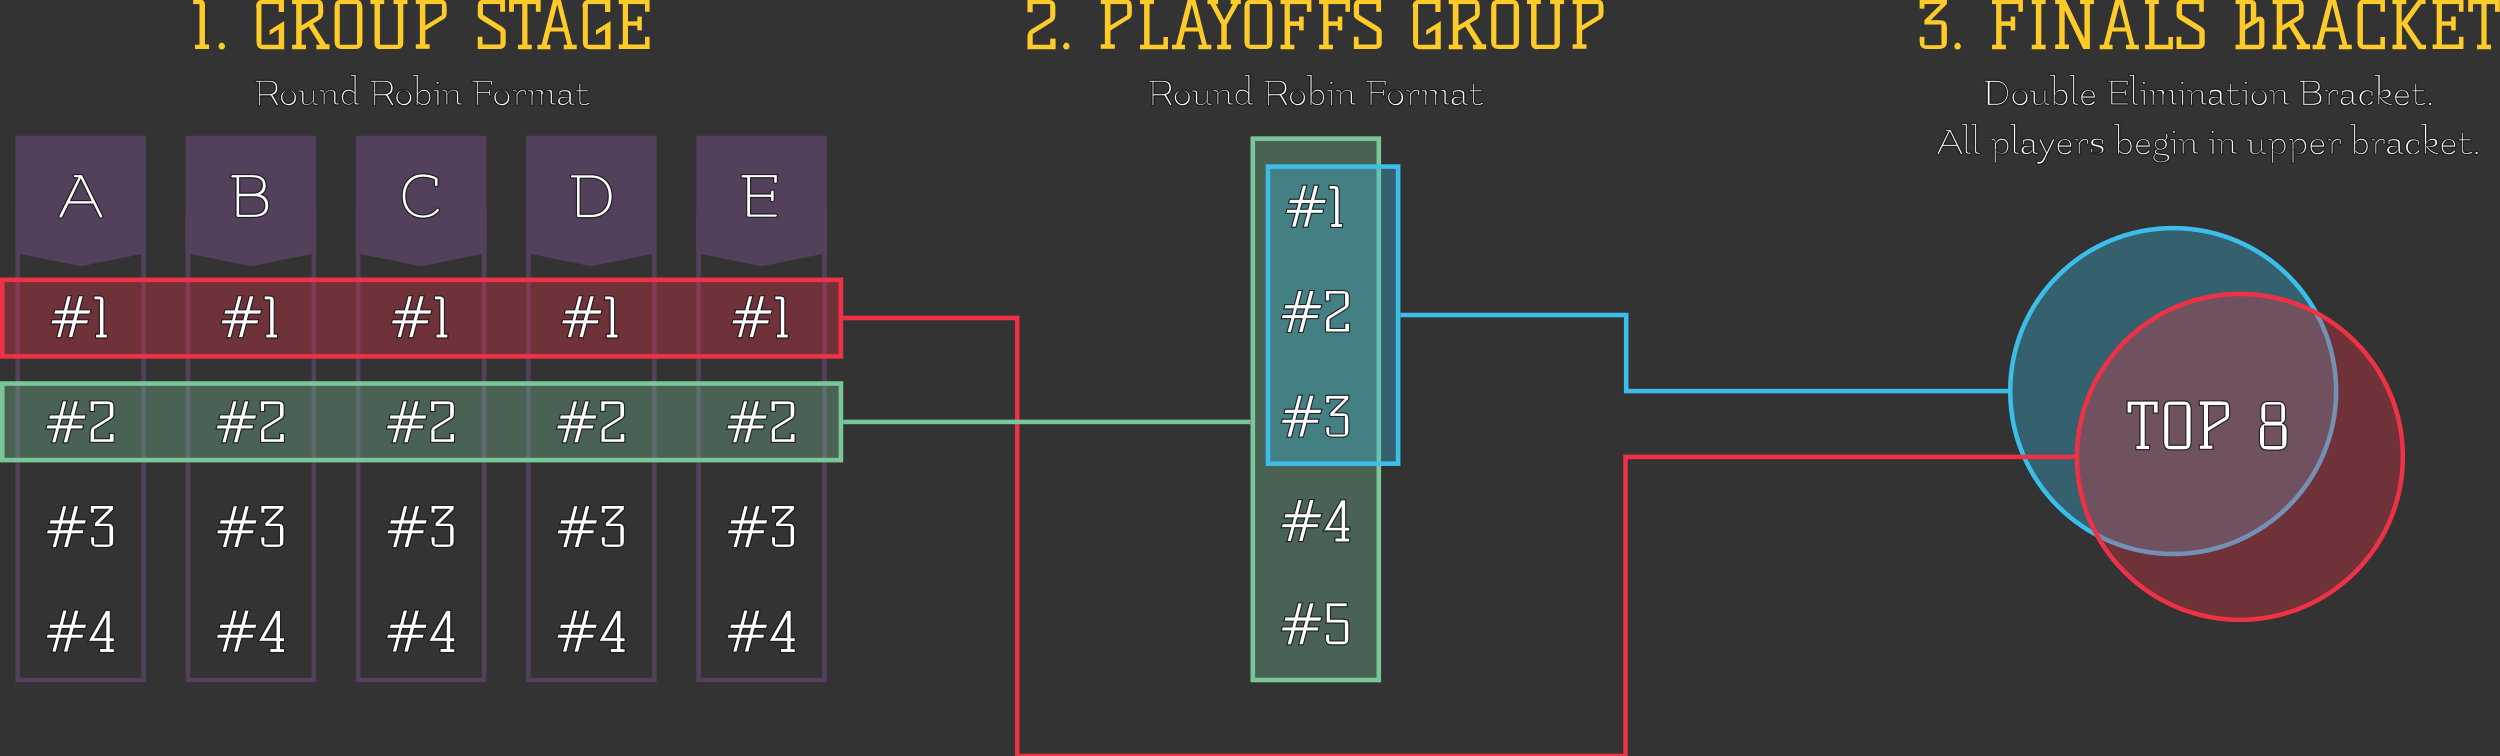 <?xml version="1.0" encoding="utf-8"?>
<svg version="1.1" id="Layer_1" xmlns="http://www.w3.org/2000/svg" xmlns:xlink="http://www.w3.org/1999/xlink" x="0px" y="0px" viewBox="0 0 1101.5 333.3" style="enable-background:new 0 0 1101.5 333.3;" xml:space="preserve" class="">
<rect x="0" y="0" width="1101.5" height="333.3" fill="#333333" stroke="none"/>
<style type="text/css">
	.st0{fill:#FFCB29;}
	.st1{fill:#53405B;}
	.st2{opacity:0.32;fill:#EE3145;}
	.st3{fill:#EE3145;}
	.st4{opacity:0.32;fill:#78C798;}
	.st5{fill:#79C798;}
	.st6{opacity:0.32;fill:#3BBEE9;}
	.st7{fill:#3BBEE9;}
	.st8{fill:none;stroke:#3BBEE9;stroke-width:2;stroke-miterlimit:10;}
	.st9{fill:none;stroke:#EE3145;stroke-width:2;stroke-miterlimit:10;}
	.st10{fill:#FFFFFF;stroke:#000;stroke-opacity:0.8;stroke-width: 0.5;}
	.st11{fill:none;stroke:#79C798;stroke-width:2;stroke-miterlimit:10;}
</style>
<g>
	<g>
		<path class="st0" d="M85.9,19.7h2V1.8h-2.8v-2h2.5c1,0,1.7,0.2,2.1,0.6c0.4,0.4,0.6,1,0.6,1.9v17.3h1.8v2h-6.2V19.7z"/>
		<path class="st0" d="M97.7,18.8c0.4,0,0.7,0.2,1,0.5c0.3,0.3,0.4,0.7,0.4,1.1s-0.1,0.8-0.4,1c-0.3,0.3-0.6,0.4-1,0.4    s-0.8-0.1-1-0.4s-0.4-0.6-0.4-1s0.2-0.8,0.5-1.1C96.9,18.9,97.3,18.8,97.7,18.8z"/>
		<path class="st0" d="M112.8,3.2c0-2.2,1-3.3,3.1-3.3h9.2v5.4h-2.3V1.8h-7.6v17.9h7.6v-6.8l-4,2.5v-2.1l6.4-4v12.4h-8.6    c-1.4,0-2.3-0.3-2.8-0.8c-0.5-0.5-0.8-1.5-0.8-2.9V3.2z"/>
		<path class="st0" d="M145.2,19.7v2h-5.8v-2h1.6l-5-8l-3.1,1.9v6.1h1.9v2h-6.1v-2h1.8V1.8h-1.8v-2h10.4c1.3,0,2.1,0.2,2.6,0.7    c0.4,0.5,0.7,1.5,0.7,2.9v1.8c0,0.7-0.1,1.3-0.2,1.7c-0.1,0.4-0.4,0.8-0.7,1.2c-0.3,0.3-0.8,0.7-1.4,1c-0.6,0.3-1.3,0.8-2.2,1.3    l5.7,9.1H145.2z M132.9,11.2l7.3-4.5V1.8h-7.3V11.2z"/>
		<path class="st0" d="M156.3-0.2c1.2,0,2,0.3,2.6,1c0.5,0.7,0.8,1.6,0.8,2.9v14c0,1.4-0.2,2.4-0.7,3c-0.5,0.6-1.3,0.9-2.5,0.9h-5.6    c-1.9,0-3-0.7-3.3-2.1c-0.1-0.4-0.2-0.9-0.2-1.4V3.7c0-1.3,0.2-2.2,0.6-2.8c0.5-0.7,1.3-1,2.6-1H156.3z M149.7,19.7h7.6V1.8h-7.6    V19.7z"/>
		<path class="st0" d="M167.6,21.7c-1.7,0-2.6-1-2.6-2.9v-17h-1.8v-2h6.1v2h-1.9v17.9h7.9V1.8h-1.9v-2h6.1v2h-1.8v16.8    c0,2-0.9,3-2.6,3H167.6z"/>
		<path class="st0" d="M193.5-0.2c1.3,0,2.1,0.2,2.6,0.7c0.4,0.5,0.7,1.4,0.7,2.9v2.1c0,1.1-0.2,1.9-0.7,2.4    c-0.2,0.3-0.5,0.5-0.9,0.7s-0.8,0.5-1.4,0.8l-6.4,4v6.1h1.9v2h-6.1v-2h1.8V1.8h-1.8v-2H193.5z M194.7,1.8h-7.3v9.4l7.3-4.5V1.8z"/>
		<path class="st0" d="M220,11c0.4,0.3,0.8,0.5,1.1,0.7c0.3,0.2,0.6,0.4,0.9,0.7c0.5,0.5,0.8,1,0.8,1.7V19c0,0.9-0.3,1.5-0.9,2    c-0.5,0.4-1.2,0.6-2.1,0.6h-9.3v-5.4h2.1v3.4h7.9V14l-7.6-4.7c-0.7-0.4-1.2-0.8-1.7-1.2s-0.7-1-0.7-1.7V2.8c0-1.1,0.3-1.9,0.8-2.4    c0.5-0.4,1.3-0.6,2.4-0.6h8.8v5.4h-2.1V1.8h-7.6v4.7L220,11z"/>
		<path class="st0" d="M228.3,19.7h1.8V1.8h-3.7v3.4h-2.1v-5.4h13.9v5.4h-2.1V1.8h-3.7v17.9h1.9v2h-6.1V19.7z"/>
		<path class="st0" d="M254.1,19.7v2h-5.7v-2h1.6l-1.5-5.8h-6.1l-1.5,5.8h1.6v2h-5.7v-2h1.8l5.1-19.8h3.4l5,19.8H254.1z M248.1,12.1    l-2.6-10.2l-2.6,10.2H248.1z"/>
		<path class="st0" d="M256.6,3.2c0-2.2,1-3.3,3.1-3.3h9.2v5.4h-2.3V1.8H259v17.9h7.6v-6.8l-4,2.5v-2.1l6.4-4v12.4h-8.6    c-1.4,0-2.3-0.3-2.8-0.8c-0.5-0.5-0.8-1.5-0.8-2.9V3.2z"/>
		<path class="st0" d="M282.8,7.3v6.1h-2v-2.1h-4.1v8.3h7.5v-3.4h2v5.4h-13.6v-2h1.8V1.8h-1.8v-2h13.6v5.4h-2V1.8h-7.5v7.6h4.1V7.3    H282.8z"/>
	</g>
</g>
<g>
	<g>
		<path class="st1" d="M62.3,94.9v203.7H8.8V94.9H62.3 M64.3,92.9H6.8v207.7h57.5V92.9L64.3,92.9z"/>
	</g>
	<g>
		<path class="st1" d="M137.3,94.9v203.7H83.8V94.9H137.3 M139.3,92.9H81.8v207.7h57.5V92.9L139.3,92.9z"/>
	</g>
	<g>
		<path class="st1" d="M212.3,94.9v203.7h-53.5V94.9H212.3 M214.3,92.9h-57.5v207.7h57.5V92.9L214.3,92.9z"/>
	</g>
	<g>
		<path class="st1" d="M287.3,94.9v203.7h-53.5V94.9H287.3 M289.3,92.9h-57.5v207.7h57.5V92.9L289.3,92.9z"/>
	</g>
	<g>
		<path class="st1" d="M362.3,94.9v203.7h-53.5V94.9H362.3 M364.3,92.9h-57.5v207.7h57.5V92.9L364.3,92.9z"/>
	</g>
</g>
<polygon class="st1" points="35.5,59.8 6.8,59.8 6.8,111.5 35.5,117.3 64.3,111.5 64.3,59.8 "/>
<g>
	<rect y="122.3" class="st2" width="371.5" height="35.7"/>
	<g>
		<path class="st3" d="M369.5,124.3V156H2v-31.7H369.5 M371.5,122.3H0V158h371.5V122.3L371.5,122.3z"/>
	</g>
</g>
<g>
	<rect y="168" class="st4" width="371.5" height="35.7"/>
	<g>
		<path class="st5" d="M369.5,170v31.7H2V170H369.5 M371.5,168H0v35.7h371.5V168L371.5,168z"/>
	</g>
</g>
<g>
	<rect x="551" y="60.1" class="st4" width="57.5" height="240.5"/>
	<g>
		<path class="st5" d="M606.5,62.1v236.5H553V62.1H606.5 M608.5,60.1H551v240.5h57.5V60.1L608.5,60.1z"/>
	</g>
</g>
<g>
	<rect x="557.7" y="72.4" class="st6" width="59.3" height="132.9"/>
	<g>
		<path class="st7" d="M615,74.4v128.9h-55.3V74.4H615 M617,72.4h-59.3v132.9H617V72.4L617,72.4z"/>
	</g>
</g>
<g>
	<circle class="st6" cx="957.5" cy="172.3" r="71.8"/>
	<circle class="st8" cx="957.5" cy="172.3" r="71.8"/>
</g>
<g>
	<circle class="st2" cx="986.9" cy="201.3" r="71.8"/>
	<circle class="st9" cx="986.9" cy="201.3" r="71.8"/>
</g>
<g>
	<path class="st10" stroke-alignment="outer" d="M32.9,76.9h2.8c0.3,0,0.6,0.1,0.7,0.4L45.2,95c0,0.1,0.1,0.2,0.1,0.3c0,0.4-0.2,0.6-0.5,0.7   c-0.1,0-0.2,0.1-0.3,0.1c-0.4,0-0.6-0.1-0.7-0.4l-2.9-5.8H30.4l-2.9,5.8c-0.2,0.4-0.5,0.5-1.1,0.3c-0.3-0.1-0.5-0.4-0.5-0.7   c0-0.1,0-0.2,0.1-0.3l8.3-16.7h-1.3c-0.2,0-0.4-0.1-0.5-0.2c-0.1-0.1-0.2-0.3-0.2-0.5s0.1-0.4,0.2-0.5C32.5,77,32.7,76.9,32.9,76.9   z M35.6,79.1l-4.5,9.3h9L35.6,79.1z"/>
</g>
<g>
	<g>
		<path class="st10" stroke-alignment="outer" d="M34.7,138.4l-0.7,2.5h5l-0.4,1.8h-5l-1.6,6.1h-2l1.6-6.1h-3.2l-1.6,6.1h-1.9l1.7-6.1h-4.2l0.5-1.8h4.2    l0.6-2.5h-4.1l0.5-1.9H28l1.6-6.2h1.9l-1.6,6.2h3.2l1.6-6.2h2l-1.6,6.2h5l-0.5,1.9H34.7z M29.5,138.4l-0.7,2.5H32l0.7-2.5H29.5z"/>
		<path class="st10" stroke-alignment="outer" d="M42.1,147.2h1.7v-15.1h-2.4v-1.7h2.1c0.8,0,1.4,0.2,1.8,0.5s0.5,0.9,0.5,1.6v14.7h1.5v1.7h-5.2V147.2z"/>
	</g>
</g>
<g>
	<g>
		<path class="st10" stroke-alignment="outer" d="M32.5,184.7l-0.7,2.5h5l-0.4,1.8h-5l-1.6,6.1h-2l1.6-6.1h-3.2l-1.6,6.1h-1.9l1.7-6.1h-4.2l0.5-1.8h4.2    l0.6-2.5h-4.1l0.5-1.9h4.1l1.6-6.2h1.9l-1.6,6.2H31l1.6-6.2h2l-1.6,6.2h5l-0.5,1.9H32.5z M27.3,184.7l-0.7,2.5h3.2l0.7-2.5H27.3z"/>
		<path class="st10" stroke-alignment="outer" d="M39.7,190.7c0-1.3,0.4-2.3,1.3-2.9l7.1-4.4v-5.1h-6.5v3h-1.9v-4.7h7.2c1.2,0,2.1,0.2,2.6,0.6    c0.5,0.4,0.7,1.1,0.7,2.2v2.9c0,1.1-0.4,1.9-1.2,2.4l-7.3,4.6v4h6.5v-2.3h2.1v3.9H39.7V190.7z"/>
	</g>
</g>
<g>
	<g>
		<path class="st10" stroke-alignment="outer" d="M32.7,230.9l-0.7,2.5h5l-0.4,1.8h-5l-1.6,6.1h-2l1.6-6.1h-3.2l-1.6,6.1h-1.9l1.7-6.1h-4.2l0.5-1.8h4.2    l0.6-2.5h-4.1l0.5-1.9H26l1.6-6.2h1.9l-1.6,6.2h3.2l1.6-6.2h2l-1.6,6.2h5l-0.5,1.9H32.7z M27.5,230.9l-0.7,2.5H30l0.7-2.5H27.5z"/>
		<path class="st10" stroke-alignment="outer" d="M50.1,224.5l-6,6h3.2c1.1,0,1.8,0.2,2.2,0.7c0.4,0.4,0.6,1.2,0.6,2.2v4.6c0,0.5,0,1-0.1,1.4    c-0.1,0.4-0.2,0.8-0.5,1c-0.5,0.6-1.4,0.8-2.8,0.8h-3.7c-1.8,0-2.8-0.7-3-2.1c0-0.4-0.1-0.8-0.1-1.3v-1.3h1.8v3.2H48v-7.7h-6.4    v-1.6l6.1-6h-6.1v1.7h-1.8v-3.4h10.2V224.5z"/>
	</g>
</g>
<g>
	<g>
		<path class="st10" stroke-alignment="outer" d="M32.6,276.9l-0.7,2.5h5l-0.4,1.8h-5l-1.6,6.1h-2l1.6-6.1h-3.2l-1.6,6.1h-1.9l1.7-6.1h-4.2l0.5-1.8h4.2    l0.6-2.5h-4.1l0.5-1.9h4.1l1.6-6.2h1.9l-1.6,6.2h3.2l1.6-6.2h2l-1.6,6.2h5l-0.5,1.9H32.6z M27.4,276.9l-0.7,2.5h3.2l0.7-2.5H27.4z    "/>
		<path class="st10" stroke-alignment="outer" d="M43.9,285.7h2.7v-3.1h-7.8l7.8-13.7h2v12.1h1.8v1.7h-1.8v3.1h1.8v1.7h-6.5V285.7z M46.6,272.5l-4.8,8.4h4.8    V272.5z"/>
	</g>
</g>
<polygon class="st1" points="110.5,59.8 81.8,59.8 81.8,111.5 110.5,117.3 139.3,111.5 139.3,59.8 "/>
<g>
	<path class="st10" stroke-alignment="outer" d="M102.3,76.9h8.6c2.2,0,3.8,0.4,4.8,1.2c1,0.8,1.6,2,1.6,3.8c0,1.8-0.7,3-2.1,3.8c2.2,0.8,3.2,2.4,3.2,4.8   c0,3.6-2.3,5.3-6.9,5.3h-6.7c-0.2,0-0.5-0.1-0.6-0.2c-0.2-0.1-0.2-0.3-0.2-0.5V78.4h-1.6c-0.2,0-0.4-0.1-0.5-0.2   c-0.1-0.1-0.2-0.3-0.2-0.5s0.1-0.4,0.2-0.5C101.9,77,102.1,76.9,102.3,76.9z M105.6,78.4v6.7h6c1.2,0,2.2-0.3,2.9-0.9   c0.7-0.6,1.1-1.4,1.1-2.6s-0.4-2-1.1-2.5c-0.8-0.5-2-0.8-3.6-0.8H105.6z M105.6,86.6v7.8h5.9c1.8,0,3.1-0.3,3.9-0.9   c0.8-0.6,1.3-1.6,1.3-2.9c0-2.6-1.6-3.9-4.7-3.9H105.6z"/>
</g>
<g>
	<g>
		<path class="st10" stroke-alignment="outer" d="M109.7,138.4l-0.7,2.5h5l-0.4,1.8h-5l-1.6,6.1h-2l1.6-6.1h-3.2l-1.6,6.1h-1.9l1.7-6.1h-4.2l0.5-1.8h4.2    l0.6-2.5h-4.1l0.5-1.9h4.1l1.6-6.2h1.9l-1.6,6.2h3.2l1.6-6.2h2l-1.6,6.2h5l-0.5,1.9H109.7z M104.5,138.4l-0.7,2.5h3.2l0.7-2.5    H104.5z"/>
		<path class="st10" stroke-alignment="outer" d="M117.1,147.2h1.7v-15.1h-2.4v-1.7h2.1c0.8,0,1.4,0.2,1.8,0.5s0.5,0.9,0.5,1.6v14.7h1.5v1.7h-5.2V147.2z"/>
	</g>
</g>
<g>
	<g>
		<path class="st10" stroke-alignment="outer" d="M107.5,184.7l-0.7,2.5h5l-0.4,1.8h-5l-1.6,6.1h-2l1.6-6.1h-3.2l-1.6,6.1h-1.9l1.7-6.1h-4.2l0.5-1.8h4.2    l0.6-2.5h-4.1l0.5-1.9h4.1l1.6-6.2h1.9l-1.6,6.2h3.2l1.6-6.2h2l-1.6,6.2h5l-0.5,1.9H107.5z M102.3,184.7l-0.7,2.5h3.2l0.7-2.5    H102.3z"/>
		<path class="st10" stroke-alignment="outer" d="M114.7,190.7c0-1.3,0.4-2.3,1.3-2.9l7.1-4.4v-5.1h-6.5v3h-1.9v-4.7h7.2c1.2,0,2.1,0.2,2.6,0.6    c0.5,0.4,0.7,1.1,0.7,2.2v2.9c0,1.1-0.4,1.9-1.2,2.4l-7.3,4.6v4h6.5v-2.3h2.1v3.9h-10.5V190.7z"/>
	</g>
</g>
<g>
	<g>
		<path class="st10" stroke-alignment="outer" d="M107.7,230.9l-0.7,2.5h5l-0.4,1.8h-5l-1.6,6.1h-2l1.6-6.1h-3.2l-1.6,6.1h-1.9l1.7-6.1h-4.2l0.5-1.8h4.2    l0.6-2.5h-4.1l0.5-1.9h4.1l1.6-6.2h1.9l-1.6,6.2h3.2l1.6-6.2h2l-1.6,6.2h5l-0.5,1.9H107.7z M102.5,230.9l-0.7,2.5h3.2l0.7-2.5    H102.5z"/>
		<path class="st10" stroke-alignment="outer" d="M125.1,224.5l-6,6h3.2c1.1,0,1.8,0.2,2.2,0.7c0.4,0.4,0.6,1.2,0.6,2.2v4.6c0,0.5,0,1-0.1,1.4    c-0.1,0.4-0.2,0.8-0.5,1c-0.5,0.6-1.4,0.8-2.8,0.8h-3.7c-1.8,0-2.8-0.7-3-2.1c0-0.4-0.1-0.8-0.1-1.3v-1.3h1.8v3.2h6.4v-7.7h-6.4    v-1.6l6.1-6h-6.1v1.7h-1.8v-3.4h10.2V224.5z"/>
	</g>
</g>
<g>
	<g>
		<path class="st10" stroke-alignment="outer" d="M107.6,276.9l-0.7,2.5h5l-0.4,1.8h-5l-1.6,6.1h-2l1.6-6.1h-3.2l-1.6,6.1h-1.9l1.7-6.1h-4.2l0.5-1.8h4.2    l0.6-2.5h-4.1l0.5-1.9h4.1l1.6-6.2h1.9l-1.6,6.2h3.2l1.6-6.2h2l-1.6,6.2h5l-0.5,1.9H107.6z M102.4,276.9l-0.7,2.5h3.2l0.7-2.5    H102.4z"/>
		<path class="st10" stroke-alignment="outer" d="M118.9,285.7h2.7v-3.1h-7.8l7.8-13.7h2v12.1h1.8v1.7h-1.8v3.1h1.8v1.7h-6.5V285.7z M121.6,272.5l-4.8,8.4    h4.8V272.5z"/>
	</g>
</g>
<polygon class="st1" points="185.5,59.8 156.8,59.8 156.8,111.5 185.5,117.3 214.3,111.5 214.3,59.8 "/>
<g>
	<path class="st10" stroke-alignment="outer" d="M192.3,92c0.1-0.2,0.3-0.3,0.5-0.3c0.2,0,0.4,0.1,0.6,0.3s0.3,0.3,0.3,0.5c0,0.2-0.1,0.3-0.2,0.5   c-1.7,2.1-4.1,3.1-7.2,3.1c-2.7,0-4.9-0.9-6.6-2.7c-1.7-1.8-2.5-4.1-2.5-7c0-2.9,0.8-5.3,2.5-7.1c1.7-1.8,3.8-2.7,6.4-2.7   s4.7,0.5,6.4,1.5c0.3,0.2,0.5,0.4,0.5,0.7v2.7c0,0.2-0.1,0.4-0.2,0.5c-0.2,0.1-0.4,0.2-0.6,0.2s-0.4-0.1-0.6-0.2   c-0.2-0.1-0.2-0.3-0.2-0.5v-2.3c-1.5-0.7-3.2-1.1-5.1-1.1c-2.2,0-4,0.8-5.4,2.3s-2.1,3.5-2.1,6s0.7,4.4,2.1,6s3.2,2.3,5.6,2.3   C189,94.6,190.9,93.8,192.3,92z"/>
</g>
<g>
	<g>
		<path class="st10" stroke-alignment="outer" d="M184.7,138.4l-0.7,2.5h5l-0.4,1.8h-5l-1.6,6.1h-2l1.6-6.1h-3.2l-1.6,6.1h-1.9l1.7-6.1h-4.2l0.5-1.8h4.2    l0.6-2.5h-4.1l0.5-1.9h4.1l1.6-6.2h1.9l-1.6,6.2h3.2l1.6-6.2h2l-1.6,6.2h5l-0.5,1.9H184.7z M179.5,138.4l-0.7,2.5h3.2l0.7-2.5    H179.5z"/>
		<path class="st10" stroke-alignment="outer" d="M192.1,147.2h1.7v-15.1h-2.4v-1.7h2.1c0.8,0,1.4,0.2,1.8,0.5s0.5,0.9,0.5,1.6v14.7h1.5v1.7h-5.2V147.2z"/>
	</g>
</g>
<g>
	<g>
		<path class="st10" stroke-alignment="outer" d="M182.5,184.7l-0.7,2.5h5l-0.4,1.8h-5l-1.6,6.1h-2l1.6-6.1h-3.2l-1.6,6.1h-1.9l1.7-6.1h-4.2l0.5-1.8h4.2    l0.6-2.5h-4.1l0.5-1.9h4.1l1.6-6.2h1.9l-1.6,6.2h3.2l1.6-6.2h2l-1.6,6.2h5l-0.5,1.9H182.5z M177.3,184.7l-0.7,2.5h3.2l0.7-2.5    H177.3z"/>
		<path class="st10" stroke-alignment="outer" d="M189.7,190.7c0-1.3,0.4-2.3,1.3-2.9l7.1-4.4v-5.1h-6.5v3h-1.9v-4.7h7.2c1.2,0,2.1,0.2,2.6,0.6    c0.5,0.4,0.7,1.1,0.7,2.2v2.9c0,1.1-0.4,1.9-1.2,2.4l-7.3,4.6v4h6.5v-2.3h2.1v3.9h-10.5V190.7z"/>
	</g>
</g>
<g>
	<g>
		<path class="st10" stroke-alignment="outer" d="M182.7,230.9l-0.7,2.5h5l-0.4,1.8h-5l-1.6,6.1h-2l1.6-6.1h-3.2l-1.6,6.1h-1.9l1.7-6.1h-4.2l0.5-1.8h4.2    l0.6-2.5h-4.1l0.5-1.9h4.1l1.6-6.2h1.9l-1.6,6.2h3.2l1.6-6.2h2l-1.6,6.2h5l-0.5,1.9H182.7z M177.5,230.9l-0.7,2.5h3.2l0.7-2.5    H177.5z"/>
		<path class="st10" stroke-alignment="outer" d="M200.1,224.5l-6,6h3.2c1.1,0,1.8,0.2,2.2,0.7c0.4,0.4,0.6,1.2,0.6,2.2v4.6c0,0.5,0,1-0.1,1.4    c-0.1,0.4-0.2,0.8-0.5,1c-0.5,0.6-1.4,0.8-2.8,0.8h-3.7c-1.8,0-2.8-0.7-3-2.1c0-0.4-0.1-0.8-0.1-1.3v-1.3h1.8v3.2h6.4v-7.7h-6.4    v-1.6l6.1-6h-6.1v1.7h-1.8v-3.4h10.2V224.5z"/>
	</g>
</g>
<g>
	<g>
		<path class="st10" stroke-alignment="outer" d="M182.6,276.9l-0.7,2.5h5l-0.4,1.8h-5l-1.6,6.1h-2l1.6-6.1h-3.2l-1.6,6.1h-1.9l1.7-6.1h-4.2l0.5-1.8h4.2    l0.6-2.5h-4.1l0.5-1.9h4.1l1.6-6.2h1.9l-1.6,6.2h3.2l1.6-6.2h2l-1.6,6.2h5l-0.5,1.9H182.6z M177.4,276.9l-0.7,2.5h3.2l0.7-2.5    H177.4z"/>
		<path class="st10" stroke-alignment="outer" d="M193.9,285.7h2.7v-3.1h-7.8l7.8-13.7h2v12.1h1.8v1.7h-1.8v3.1h1.8v1.7h-6.5V285.7z M196.6,272.5l-4.8,8.4    h4.8V272.5z"/>
	</g>
</g>
<polygon class="st1" points="260.5,59.8 231.8,59.8 231.8,111.5 260.5,117.3 289.3,111.5 289.3,59.8 "/>
<g>
	<path class="st10" stroke-alignment="outer" d="M253.9,78.4h-1.9c-0.2,0-0.4-0.1-0.5-0.2s-0.2-0.3-0.2-0.5s0.1-0.4,0.2-0.5s0.3-0.2,0.5-0.2h8.3   c2.8,0,5.1,0.9,6.8,2.6c1.7,1.7,2.6,4,2.6,6.9c0,2.9-0.8,5.2-2.5,6.9c-1.7,1.7-4,2.5-6.8,2.5h-5.6c-0.5,0-0.8-0.2-0.8-0.7V78.4z    M255.6,78.4v16h4.8c2.4,0,4.3-0.7,5.6-2.1c1.4-1.4,2-3.3,2-5.8c0-2.5-0.7-4.5-2.1-5.9c-1.4-1.4-3.2-2.1-5.6-2.1H255.6z"/>
</g>
<g>
	<g>
		<path class="st10" stroke-alignment="outer" d="M259.7,138.4l-0.7,2.5h5l-0.4,1.8h-5l-1.6,6.1h-2l1.6-6.1h-3.2l-1.6,6.1h-1.9l1.7-6.1h-4.2l0.5-1.8h4.2    l0.6-2.5h-4.1l0.5-1.9h4.1l1.6-6.2h1.9l-1.6,6.2h3.2l1.6-6.2h2l-1.6,6.2h5l-0.5,1.9H259.7z M254.5,138.4l-0.7,2.5h3.2l0.7-2.5    H254.5z"/>
		<path class="st10" stroke-alignment="outer" d="M267.1,147.2h1.7v-15.1h-2.4v-1.7h2.1c0.8,0,1.4,0.2,1.8,0.5s0.5,0.9,0.5,1.6v14.7h1.5v1.7h-5.2V147.2z"/>
	</g>
</g>
<g>
	<g>
		<path class="st10" stroke-alignment="outer" d="M257.5,184.7l-0.7,2.5h5l-0.4,1.8h-5l-1.6,6.1h-2l1.6-6.1h-3.2l-1.6,6.1h-1.9l1.7-6.1h-4.2l0.5-1.8h4.2    l0.6-2.5h-4.1l0.5-1.9h4.1l1.6-6.2h1.9l-1.6,6.2h3.2l1.6-6.2h2l-1.6,6.2h5l-0.5,1.9H257.5z M252.3,184.7l-0.7,2.5h3.2l0.7-2.5    H252.3z"/>
		<path class="st10" stroke-alignment="outer" d="M264.7,190.7c0-1.3,0.4-2.3,1.3-2.9l7.1-4.4v-5.1h-6.5v3h-1.9v-4.7h7.2c1.2,0,2.1,0.2,2.6,0.6    c0.5,0.4,0.7,1.1,0.7,2.2v2.9c0,1.1-0.4,1.9-1.2,2.4l-7.3,4.6v4h6.5v-2.3h2.1v3.9h-10.5V190.7z"/>
	</g>
</g>
<g>
	<g>
		<path class="st10" stroke-alignment="outer" d="M257.7,230.9l-0.7,2.5h5l-0.4,1.8h-5l-1.6,6.1h-2l1.6-6.1h-3.2l-1.6,6.1h-1.9l1.7-6.1h-4.2l0.5-1.8h4.2    l0.6-2.5h-4.1l0.5-1.9h4.1l1.6-6.2h1.9l-1.6,6.2h3.2l1.6-6.2h2l-1.6,6.2h5l-0.5,1.9H257.7z M252.5,230.9l-0.7,2.5h3.2l0.7-2.5    H252.5z"/>
		<path class="st10" stroke-alignment="outer" d="M275.1,224.5l-6,6h3.2c1.1,0,1.8,0.2,2.2,0.7c0.4,0.4,0.6,1.2,0.6,2.2v4.6c0,0.5,0,1-0.1,1.4    c-0.1,0.4-0.2,0.8-0.5,1c-0.5,0.6-1.4,0.8-2.8,0.8h-3.7c-1.8,0-2.8-0.7-3-2.1c0-0.4-0.1-0.8-0.1-1.3v-1.3h1.8v3.2h6.4v-7.7h-6.4    v-1.6l6.1-6h-6.1v1.7h-1.8v-3.4h10.2V224.5z"/>
	</g>
</g>
<g>
	<g>
		<path class="st10" stroke-alignment="outer" d="M257.6,276.9l-0.7,2.5h5l-0.4,1.8h-5l-1.6,6.1h-2l1.6-6.1h-3.2l-1.6,6.1h-1.9l1.7-6.1h-4.2l0.5-1.8h4.2    l0.6-2.5h-4.1l0.5-1.9h4.1l1.6-6.2h1.9l-1.6,6.2h3.2l1.6-6.2h2l-1.6,6.2h5l-0.5,1.9H257.6z M252.4,276.9l-0.7,2.5h3.2l0.7-2.5    H252.4z"/>
		<path class="st10" stroke-alignment="outer" d="M268.9,285.7h2.7v-3.1h-7.8l7.8-13.7h2v12.1h1.8v1.7h-1.8v3.1h1.8v1.7h-6.5V285.7z M271.6,272.5l-4.8,8.4    h4.8V272.5z"/>
	</g>
</g>
<polygon class="st1" points="335.5,59.8 306.8,59.8 306.8,111.5 335.5,117.3 364.3,111.5 364.3,59.8 "/>
<g>
	<path class="st10" stroke-alignment="outer" d="M327.1,76.9h14.6c0.5,0,0.8,0.2,0.8,0.7v2.5c0,0.2-0.1,0.4-0.2,0.5c-0.2,0.1-0.4,0.2-0.6,0.2   c-0.2,0-0.4-0.1-0.6-0.2c-0.2-0.1-0.2-0.3-0.2-0.5v-1.8h-10.2v7.2h8.8v-1.1c0-0.2,0.1-0.4,0.2-0.5s0.3-0.2,0.6-0.2   c0.2,0,0.4,0.1,0.6,0.2s0.2,0.3,0.2,0.5v3.8c0,0.2-0.1,0.4-0.2,0.5s-0.3,0.2-0.6,0.2c-0.2,0-0.4-0.1-0.6-0.2s-0.2-0.3-0.2-0.5V87   h-8.8v7.3h11c0.2,0,0.5,0.1,0.6,0.2s0.2,0.3,0.2,0.5c0,0.2-0.1,0.4-0.2,0.5c-0.2,0.1-0.4,0.2-0.6,0.2h-11.9c-0.5,0-0.8-0.2-0.8-0.7   V78.4h-1.8c-0.2,0-0.4-0.1-0.5-0.2c-0.1-0.1-0.2-0.3-0.2-0.5s0.1-0.4,0.2-0.5C326.7,77,326.9,76.9,327.1,76.9z"/>
</g>
<g>
	<g>
		<path class="st10" stroke-alignment="outer" d="M334.7,138.4l-0.7,2.5h5l-0.4,1.8h-5l-1.6,6.1h-2l1.6-6.1h-3.2l-1.6,6.1h-1.9l1.7-6.1h-4.2l0.5-1.8h4.2    l0.6-2.5h-4.1l0.5-1.9h4.1l1.6-6.2h1.9l-1.6,6.2h3.2l1.6-6.2h2l-1.6,6.2h5l-0.5,1.9H334.7z M329.5,138.4l-0.7,2.5h3.2l0.7-2.5    H329.5z"/>
		<path class="st10" stroke-alignment="outer" d="M342.1,147.2h1.7v-15.1h-2.4v-1.7h2.1c0.8,0,1.4,0.2,1.8,0.5s0.5,0.9,0.5,1.6v14.7h1.5v1.7h-5.2V147.2z"/>
	</g>
</g>
<g>
	<g>
		<path class="st10" stroke-alignment="outer" d="M332.5,184.7l-0.7,2.5h5l-0.4,1.8h-5l-1.6,6.1h-2l1.6-6.1h-3.2l-1.6,6.1h-1.9l1.7-6.1h-4.2l0.5-1.8h4.2    l0.6-2.5h-4.1l0.5-1.9h4.1l1.6-6.2h1.9l-1.6,6.2h3.2l1.6-6.2h2l-1.6,6.2h5l-0.5,1.9H332.5z M327.3,184.7l-0.7,2.5h3.2l0.7-2.5    H327.3z"/>
		<path class="st10" stroke-alignment="outer" d="M339.7,190.7c0-1.3,0.4-2.3,1.3-2.9l7.1-4.4v-5.1h-6.5v3h-1.9v-4.7h7.2c1.2,0,2.1,0.2,2.6,0.6    c0.5,0.4,0.7,1.1,0.7,2.2v2.9c0,1.1-0.4,1.9-1.2,2.4l-7.3,4.6v4h6.5v-2.3h2.1v3.9h-10.5V190.7z"/>
	</g>
</g>
<g>
	<g>
		<path class="st10" stroke-alignment="outer" d="M332.7,230.9l-0.7,2.5h5l-0.4,1.8h-5l-1.6,6.1h-2l1.6-6.1h-3.2l-1.6,6.1h-1.9l1.7-6.1h-4.2l0.5-1.8h4.2    l0.6-2.5h-4.1l0.5-1.9h4.1l1.6-6.2h1.9l-1.6,6.2h3.2l1.6-6.2h2l-1.6,6.2h5l-0.5,1.9H332.7z M327.5,230.9l-0.7,2.5h3.2l0.7-2.5    H327.5z"/>
		<path class="st10" stroke-alignment="outer" d="M350.1,224.5l-6,6h3.2c1.1,0,1.8,0.2,2.2,0.7c0.4,0.4,0.6,1.2,0.6,2.2v4.6c0,0.5,0,1-0.1,1.4    c-0.1,0.4-0.2,0.8-0.5,1c-0.5,0.6-1.4,0.8-2.8,0.8h-3.7c-1.8,0-2.8-0.7-3-2.1c0-0.4-0.1-0.8-0.1-1.3v-1.3h1.8v3.2h6.4v-7.7h-6.4    v-1.6l6.1-6h-6.1v1.7h-1.8v-3.4h10.2V224.5z"/>
	</g>
</g>
<g>
	<g>
		<path class="st10" stroke-alignment="outer" d="M332.6,276.9l-0.7,2.5h5l-0.4,1.8h-5l-1.6,6.1h-2l1.6-6.1h-3.2l-1.6,6.1h-1.9l1.7-6.1h-4.2l0.5-1.8h4.2    l0.6-2.5h-4.1l0.5-1.9h4.1l1.6-6.2h1.9l-1.6,6.2h3.2l1.6-6.2h2l-1.6,6.2h5l-0.5,1.9H332.6z M327.4,276.9l-0.7,2.5h3.2l0.7-2.5    H327.4z"/>
		<path class="st10" stroke-alignment="outer" d="M343.9,285.7h2.7v-3.1h-7.8l7.8-13.7h2v12.1h1.8v1.7h-1.8v3.1h1.8v1.7h-6.5V285.7z M346.6,272.5l-4.8,8.4    h4.8V272.5z"/>
	</g>
</g>
<g>
	<g>
		<path class="st10" stroke-alignment="outer" d="M578.9,89.7l-0.7,2.5h5l-0.4,1.8h-5l-1.6,6.1h-2l1.6-6.1h-3.2l-1.6,6.1H569l1.7-6.1h-4.2l0.5-1.8h4.2    l0.6-2.5h-4.1l0.5-1.9h4.1l1.6-6.2h1.9l-1.6,6.2h3.2l1.6-6.2h2l-1.6,6.2h5l-0.5,1.9H578.9z M573.7,89.7l-0.7,2.5h3.2l0.7-2.5    H573.7z"/>
		<path class="st10" stroke-alignment="outer" d="M586.3,98.5h1.7V83.4h-2.4v-1.7h2.1c0.8,0,1.4,0.2,1.8,0.5s0.5,0.9,0.5,1.6v14.7h1.5v1.7h-5.2V98.5z"/>
	</g>
</g>
<g>
	<g>
		<path class="st10" stroke-alignment="outer" d="M576.8,136.1l-0.7,2.5h5l-0.4,1.8h-5l-1.6,6.1h-2l1.6-6.1h-3.2l-1.6,6.1h-1.9l1.7-6.1h-4.2l0.5-1.8h4.2    l0.6-2.5h-4.1l0.5-1.9h4.1l1.6-6.2h1.9l-1.6,6.2h3.2l1.6-6.2h2l-1.6,6.2h5l-0.5,1.9H576.8z M571.6,136.1l-0.7,2.5h3.2l0.7-2.5    H571.6z"/>
		<path class="st10" stroke-alignment="outer" d="M584,142c0-1.3,0.4-2.3,1.3-2.9l7.1-4.4v-5.1h-6.5v3H584V128h7.2c1.2,0,2.1,0.2,2.6,0.6    c0.5,0.4,0.7,1.1,0.7,2.2v2.9c0,1.1-0.4,1.9-1.2,2.4l-7.3,4.6v4h6.5v-2.3h2.1v3.9H584V142z"/>
	</g>
</g>
<g>
	<g>
		<path class="st10" stroke-alignment="outer" d="M576.9,182.2l-0.7,2.5h5l-0.4,1.8h-5l-1.6,6.1h-2l1.6-6.1h-3.2l-1.6,6.1H567l1.7-6.1h-4.2l0.5-1.8h4.2    l0.6-2.5h-4.1l0.5-1.9h4.1l1.6-6.2h1.9l-1.6,6.2h3.2l1.6-6.2h2l-1.6,6.2h5l-0.5,1.9H576.9z M571.7,182.2l-0.7,2.5h3.2l0.7-2.5    H571.7z"/>
		<path class="st10" stroke-alignment="outer" d="M594.3,175.9l-6,6h3.2c1.1,0,1.8,0.2,2.2,0.7c0.4,0.4,0.6,1.2,0.6,2.2v4.6c0,0.5,0,1-0.1,1.4    c-0.1,0.4-0.2,0.8-0.5,1c-0.5,0.6-1.4,0.8-2.8,0.8h-3.7c-1.8,0-2.8-0.7-3-2.1c0-0.4-0.1-0.8-0.1-1.3V188h1.8v3.2h6.4v-7.7h-6.4    v-1.6l6.1-6h-6.1v1.7h-1.8v-3.4h10.2V175.9z"/>
	</g>
</g>
<g>
	<g>
		<path class="st10" stroke-alignment="outer" d="M576.8,228.2l-0.7,2.5h5l-0.4,1.8h-5l-1.6,6.1h-2l1.6-6.1h-3.2l-1.6,6.1H567l1.7-6.1h-4.2l0.5-1.8h4.2    l0.6-2.5h-4.1l0.5-1.9h4.1l1.6-6.2h1.9l-1.6,6.2h3.2l1.6-6.2h2l-1.6,6.2h5l-0.5,1.9H576.8z M571.7,228.2l-0.7,2.5h3.2l0.7-2.5    H571.7z"/>
		<path class="st10" stroke-alignment="outer" d="M588.2,237h2.7v-3.1h-7.8l7.8-13.7h2v12.1h1.8v1.7h-1.8v3.1h1.8v1.7h-6.5V237z M590.9,223.9l-4.8,8.4h4.8    V223.9z"/>
	</g>
</g>
<g>
	<g>
		<path class="st10" stroke-alignment="outer" d="M576.9,273.7l-0.7,2.5h5l-0.4,1.8h-5l-1.6,6.1h-2l1.6-6.1h-3.2l-1.6,6.1H567l1.7-6.1h-4.2l0.5-1.8h4.2    l0.6-2.5h-4.1l0.5-1.9h4.1l1.6-6.2h1.9l-1.6,6.2h3.2l1.6-6.2h2l-1.6,6.2h5l-0.5,1.9H576.9z M571.7,273.7l-0.7,2.5h3.2l0.7-2.5    H571.7z"/>
		<path class="st10" stroke-alignment="outer" d="M592,272.9c0.9,0,1.6,0.2,1.9,0.6c0.3,0.4,0.4,1,0.4,1.8v5.9c0,0.9-0.1,1.6-0.4,1.9c-0.3,0.4-0.6,0.6-1,0.8    s-0.9,0.2-1.5,0.2h-4.6c-1.6,0-2.5-0.6-2.7-1.8c-0.1-0.4-0.1-0.8-0.1-1.2v-1.7h1.9v3h6.4v-7.9h-8v-8.9h9.3v1.7h-7.4v5.5H592z"/>
	</g>
</g>
<g>
	<g>
		<path class="st0" d="M452.7,16.4c0-1.6,0.5-2.7,1.6-3.4l8.4-5.2v-6H455v3.6h-2.3v-5.5h8.5c1.4,0,2.4,0.3,3,0.8    c0.5,0.5,0.8,1.3,0.8,2.6v3.4c0,1.3-0.5,2.3-1.4,2.9L455,15v4.7h7.7V17h2.4v4.7h-12.4V16.4z"/>
		<path class="st0" d="M469.8,18.8c0.4,0,0.7,0.2,1,0.5c0.3,0.3,0.4,0.7,0.4,1.1s-0.1,0.8-0.4,1c-0.3,0.3-0.6,0.4-1,0.4    s-0.8-0.1-1-0.4s-0.4-0.6-0.4-1s0.2-0.8,0.5-1.1C469,18.9,469.4,18.8,469.8,18.8z"/>
		<path class="st0" d="M495.4-0.2c1.3,0,2.1,0.2,2.6,0.7c0.4,0.5,0.7,1.4,0.7,2.9v2.1c0,1.1-0.2,1.9-0.7,2.4    c-0.2,0.3-0.5,0.5-0.9,0.7s-0.8,0.5-1.4,0.8l-6.4,4v6.1h1.9v2H485v-2h1.8V1.8H485v-2H495.4z M496.6,1.8h-7.3v9.4l7.3-4.5V1.8z"/>
		<path class="st0" d="M502.3,19.7h1.8V1.8h-1.8v-2h6.1v2h-1.9v17.9h6.1v-3.4h2v5.4h-12.3V19.7z"/>
		<path class="st0" d="M533.7,19.7v2h-5.7v-2h1.6l-1.5-5.8h-6.1l-1.5,5.8h1.6v2h-5.7v-2h1.8l5.1-19.8h3.4l5,19.8H533.7z M527.7,12.1    l-2.6-10.2l-2.6,10.2H527.7z"/>
		<path class="st0" d="M546.7-0.2v2h-1.1l-5.1,9.1v8.8h1.9v2h-6.1v-2h1.8v-8.8l-4.8-9.1H532v-2h4.7v2h-1l3.7,7.1l3.8-7.1h-1v-2    H546.7z"/>
		<path class="st0" d="M557.2-0.2c1.2,0,2,0.3,2.6,1c0.5,0.7,0.8,1.6,0.8,2.9v14c0,1.4-0.2,2.4-0.7,3c-0.5,0.6-1.3,0.9-2.5,0.9h-5.6    c-1.9,0-3-0.7-3.3-2.1c-0.1-0.4-0.2-0.9-0.2-1.4V3.7c0-1.3,0.2-2.2,0.6-2.8c0.5-0.7,1.3-1,2.6-1H557.2z M550.6,19.7h7.6V1.8h-7.6    V19.7z"/>
		<path class="st0" d="M572.5,11.4h-4.1v8.3h1.9v2h-6.1v-2h1.8V1.8h-1.8v-2h13.6v5.4h-2V1.8h-7.5v7.6h4.1V7.3h2v6.1h-2V11.4z"/>
		<path class="st0" d="M589.5,11.4h-4.1v8.3h1.9v2h-6.1v-2h1.8V1.8h-1.8v-2h13.6v5.4h-2V1.8h-7.5v7.6h4.1V7.3h2v6.1h-2V11.4z"/>
		<path class="st0" d="M606,11c0.4,0.3,0.8,0.5,1.1,0.7c0.3,0.2,0.6,0.4,0.9,0.7c0.5,0.5,0.8,1,0.8,1.7V19c0,0.9-0.3,1.5-0.9,2    c-0.5,0.4-1.2,0.6-2.1,0.6h-9.3v-5.4h2.1v3.4h7.9V14l-7.6-4.7c-0.7-0.4-1.2-0.8-1.7-1.2s-0.7-1-0.7-1.7V2.8c0-1.1,0.3-1.9,0.8-2.4    c0.5-0.4,1.3-0.6,2.4-0.6h8.8v5.4h-2.1V1.8h-7.6v4.7L606,11z"/>
		<path class="st0" d="M622.4,3.2c0-2.2,1-3.3,3.1-3.3h9.2v5.4h-2.3V1.8h-7.6v17.9h7.6v-6.8l-4,2.5v-2.1l6.4-4v12.4h-8.6    c-1.4,0-2.3-0.3-2.8-0.8c-0.5-0.5-0.8-1.5-0.8-2.9V3.2z"/>
		<path class="st0" d="M654.8,19.7v2h-5.8v-2h1.6l-5-8l-3.1,1.9v6.1h1.9v2h-6.1v-2h1.8V1.8h-1.8v-2h10.4c1.3,0,2.1,0.2,2.6,0.7    c0.4,0.5,0.7,1.5,0.7,2.9v1.8c0,0.7-0.1,1.3-0.2,1.7c-0.1,0.4-0.4,0.8-0.7,1.2c-0.3,0.3-0.8,0.7-1.4,1c-0.6,0.3-1.3,0.8-2.2,1.3    l5.7,9.1H654.8z M642.6,11.2l7.3-4.5V1.8h-7.3V11.2z"/>
		<path class="st0" d="M665.9-0.2c1.2,0,2,0.3,2.6,1c0.5,0.7,0.8,1.6,0.8,2.9v14c0,1.4-0.2,2.4-0.7,3c-0.5,0.6-1.3,0.9-2.5,0.9h-5.6    c-1.9,0-3-0.7-3.3-2.1c-0.1-0.4-0.2-0.9-0.2-1.4V3.7c0-1.3,0.2-2.2,0.6-2.8c0.5-0.7,1.3-1,2.6-1H665.9z M659.3,19.7h7.6V1.8h-7.6    V19.7z"/>
		<path class="st0" d="M677.2,21.7c-1.7,0-2.6-1-2.6-2.9v-17h-1.8v-2h6.1v2H677v17.9h7.9V1.8H683v-2h6.1v2h-1.8v16.8    c0,2-0.9,3-2.6,3H677.2z"/>
		<path class="st0" d="M703.2-0.2c1.3,0,2.1,0.2,2.6,0.7c0.4,0.5,0.7,1.4,0.7,2.9v2.1c0,1.1-0.2,1.9-0.7,2.4    c-0.2,0.3-0.5,0.5-0.9,0.7s-0.8,0.5-1.4,0.8l-6.4,4v6.1h1.9v2h-6.1v-2h1.8V1.8h-1.8v-2H703.2z M704.3,1.8H697v9.4l7.3-4.5V1.8z"/>
	</g>
</g>
<polyline class="st9" points="371.5,140.1 448.2,140.1 448.2,333.1 716.2,333.1 716.2,201.3 915.2,201.3 "/>
<line class="st11" x1="371.5" y1="185.9" x2="551" y2="185.9"/>
<g>
	<g>
		<path class="st0" d="M857.8,1.8l-7.1,7.1h3.8c1.3,0,2.2,0.3,2.6,0.8c0.5,0.5,0.7,1.4,0.7,2.6v5.4c0,0.6,0,1.2-0.1,1.7    c-0.1,0.5-0.3,0.9-0.6,1.2c-0.6,0.7-1.7,1-3.3,1h-4.4c-2.1,0-3.3-0.8-3.5-2.4c-0.1-0.5-0.1-1-0.1-1.5v-1.5h2.1v3.7h7.5v-9.1h-7.5    V8.9l7.2-7.1h-7.2v2h-2.1v-4h12V1.8z"/>
		<path class="st0" d="M862.5,18.8c0.4,0,0.7,0.2,1,0.5c0.3,0.3,0.4,0.7,0.4,1.1s-0.1,0.8-0.4,1c-0.3,0.3-0.6,0.4-1,0.4    s-0.8-0.1-1-0.4s-0.4-0.6-0.4-1s0.2-0.8,0.5-1.1C861.7,18.9,862.1,18.8,862.5,18.8z"/>
		<path class="st0" d="M886,11.4h-4.1v8.3h1.9v2h-6.1v-2h1.8V1.8h-1.8v-2h13.6v5.4h-2V1.8h-7.5v7.6h4.1V7.3h2v6.1h-2V11.4z"/>
		<path class="st0" d="M899.4,19.7h1.9v2h-6.1v-2h1.8V1.8h-1.8v-2h6.1v2h-1.9V19.7z"/>
		<path class="st0" d="M922.6,1.8h-1.8v19.8h-2.9l-8.2-17v15h1.9v2h-6.1v-2h1.8V1.8h-1.8v-2h4.5l8.4,17.3V1.8h-1.9v-2h6.1V1.8z"/>
		<path class="st0" d="M942.4,19.7v2h-5.7v-2h1.6l-1.5-5.8h-6.1l-1.5,5.8h1.6v2h-5.7v-2h1.8l5.1-19.8h3.4l5,19.8H942.4z M936.4,12.1    l-2.6-10.2l-2.6,10.2H936.4z"/>
		<path class="st0" d="M945.1,19.7h1.8V1.8h-1.8v-2h6.1v2h-1.9v17.9h6.1v-3.4h2v5.4h-12.3V19.7z"/>
		<path class="st0" d="M968.6,11c0.4,0.3,0.8,0.5,1.1,0.7c0.3,0.2,0.6,0.4,0.9,0.7c0.5,0.5,0.8,1,0.8,1.7V19c0,0.9-0.3,1.5-0.9,2    c-0.5,0.4-1.2,0.6-2.1,0.6H959v-5.4h2.1v3.4h7.9V14l-7.6-4.7c-0.7-0.4-1.2-0.8-1.7-1.2s-0.7-1-0.7-1.7V2.8c0-1.1,0.3-1.9,0.8-2.4    c0.5-0.4,1.3-0.6,2.4-0.6h8.8v5.4H969V1.8h-7.6v4.7L968.6,11z"/>
		<path class="st0" d="M994.1,7.8c0.4-0.3,0.9-0.5,1.5-0.5s1.1,0.2,1.5,0.6c0.4,0.4,0.6,1,0.6,1.9v9.3c0,0.8-0.1,1.4-0.4,1.7    c-0.5,0.6-1.2,0.9-2.2,0.9H985v-2h1.8V1.8H985v-2h6.1c2,0,3,0.9,3,2.6V7.8z M991.7,9.3V1.8h-2.5v9.1L991.7,9.3z M995.4,9.3    l-6.2,3.9v6.5h6.2V9.3z"/>
		<path class="st0" d="M1017.8,19.7v2h-5.8v-2h1.6l-5-8l-3.1,1.9v6.1h1.9v2h-6.1v-2h1.8V1.8h-1.8v-2h10.4c1.3,0,2.1,0.2,2.6,0.7    c0.4,0.5,0.7,1.5,0.7,2.9v1.8c0,0.7-0.1,1.3-0.2,1.7c-0.1,0.4-0.4,0.8-0.7,1.2c-0.3,0.3-0.8,0.7-1.4,1c-0.6,0.3-1.3,0.8-2.2,1.3    l5.7,9.1H1017.8z M1005.6,11.2l7.3-4.5V1.8h-7.3V11.2z"/>
		<path class="st0" d="M1036.2,19.7v2h-5.7v-2h1.6l-1.5-5.8h-6.1l-1.5,5.8h1.6v2h-5.7v-2h1.8l5.1-19.8h3.4l5,19.8H1036.2z     M1030.2,12.1l-2.6-10.2l-2.6,10.2H1030.2z"/>
		<path class="st0" d="M1048.8,16.3h2v5.4h-8.9c-1.6,0-2.6-0.6-3-1.9c-0.1-0.4-0.2-0.8-0.2-1.2V3c0-1.4,0.5-2.4,1.5-2.9    c0.4-0.2,0.8-0.3,1.4-0.3h9.2v5.4h-2V1.8h-7.7v17.9h7.7V16.3z"/>
		<path class="st0" d="M1068.9,19.7v2h-3.3l-7.3-10.9v8.9h1.9v2h-6.1v-2h1.8V1.8h-1.8v-2h6.1v2h-2v8.1l7.4-10.1h3.1v2h-1.9l-6.1,8.5    l6.3,9.4H1068.9z"/>
		<path class="st0" d="M1082,7.3v6.1h-2v-2.1h-4.1v8.3h7.5v-3.4h2v5.4h-13.6v-2h1.8V1.8h-1.8v-2h13.6v5.4h-2V1.8h-7.5v7.6h4.1V7.3    H1082z"/>
		<path class="st0" d="M1091.5,19.7h1.8V1.8h-3.7v3.4h-2.1v-5.4h13.9v5.4h-2.1V1.8h-3.7v17.9h1.9v2h-6.1V19.7z"/>
	</g>
</g>
<g>
	<g>
		<path class="st10" stroke-alignment="outer" d="M941.1,196.2h1.8v-17.6h-3.6v3.4h-2.1v-5.3h13.7v5.3h-2.1v-3.4h-3.6v17.6h1.9v1.9h-6V196.2z"/>
		<path class="st10" stroke-alignment="outer" d="M962.1,176.7c1.2,0,2,0.3,2.5,1c0.5,0.6,0.8,1.6,0.8,2.8v13.8c0,1.4-0.2,2.4-0.7,3c-0.5,0.6-1.3,0.9-2.5,0.9    h-5.5c-1.8,0-2.9-0.7-3.2-2.1c-0.1-0.4-0.2-0.9-0.2-1.4v-14.2c0-1.3,0.2-2.2,0.6-2.8c0.5-0.7,1.3-1,2.5-1H962.1z M955.6,196.2h7.5    v-17.6h-7.5V196.2z"/>
		<path class="st10" stroke-alignment="outer" d="M979.2,176.7c1.3,0,2.1,0.2,2.5,0.7s0.7,1.4,0.7,2.8v2.1c0,1.1-0.2,1.9-0.7,2.4c-0.2,0.2-0.5,0.5-0.9,0.7    c-0.4,0.2-0.8,0.5-1.4,0.8l-6.3,3.9v6h1.9v1.9h-6v-1.9h1.8v-17.5H969v-2H979.2z M980.3,178.7h-7.2v9.2l7.2-4.4V178.7z"/>
		<path class="st10" stroke-alignment="outer" d="M1007.1,183.8c0,0.7-0.2,1.4-0.5,1.9c-0.4,0.5-0.7,0.8-1.2,0.8c0.5,0,1,0.3,1.5,0.8c0.5,0.6,0.8,1.3,0.8,2.2    v4.9c0,1.3-0.3,2.2-0.9,2.9c-0.6,0.6-1.7,1-3.1,1h-4.2c-1.5,0-2.5-0.3-3.1-1c-0.6-0.7-0.9-1.6-0.9-2.8v-4.8c0-0.9,0.3-1.7,0.9-2.3    c0.4-0.5,0.9-0.8,1.5-0.8c-0.4,0-0.8-0.3-1.2-0.8c-0.4-0.5-0.6-1.1-0.6-1.8v-3.7c0-1.6,0.6-2.6,1.7-3.1c0.4-0.2,0.9-0.3,1.5-0.3    h4.5c1.1,0,1.9,0.3,2.5,1c0.5,0.6,0.7,1.4,0.7,2.4V183.8z M1005.3,187.7h-7.5v8.6h7.5V187.7z M998.3,185.5h6.6v-7h-6.6V185.5z"/>
	</g>
</g>
<polyline class="st8" points="617,138.8 716.5,138.8 716.5,172.3 885.8,172.3 "/>
<g>
	<path class="st10" stroke-alignment="outer" d="M114.7,42.1v4c0,0.1,0,0.2-0.1,0.3c-0.1,0.1-0.2,0.1-0.3,0.1c-0.1,0-0.2,0-0.3-0.1c-0.1-0.1-0.1-0.2-0.1-0.3   v-9.9h-1.1c-0.1,0-0.2,0-0.3-0.1s-0.1-0.2-0.1-0.3c0-0.1,0-0.2,0.1-0.3s0.2-0.1,0.3-0.1h5.7c2.6,0,3.9,1.1,3.9,3.4   c0,1.6-0.7,2.7-2.1,3.1l2.3,4c0,0,0,0.1,0,0.2c0,0.2-0.1,0.3-0.2,0.4c-0.1,0.1-0.3,0.1-0.4,0.1c-0.1,0-0.2-0.1-0.3-0.2l-2.5-4.2   c-0.3,0-0.6,0-0.8,0H114.7z M114.7,36.2v5.1h3.6c2,0,3-0.9,3-2.6c0-0.9-0.2-1.5-0.7-1.9c-0.5-0.4-1.2-0.6-2.2-0.6H114.7z"/>
	<path class="st10" stroke-alignment="outer" d="M124.6,45.5c-0.6-0.7-1-1.5-1-2.5s0.3-1.9,1-2.5s1.5-1,2.5-1c1,0,1.8,0.3,2.5,1s1,1.5,1,2.6s-0.3,1.9-1,2.5   c-0.6,0.7-1.5,1-2.5,1C126.1,46.5,125.2,46.1,124.6,45.5z M127.1,45.6c0.7,0,1.3-0.3,1.8-0.8s0.7-1.2,0.7-2c0-0.8-0.2-1.5-0.7-2   c-0.5-0.5-1.1-0.8-1.8-0.8s-1.3,0.3-1.8,0.8c-0.5,0.5-0.7,1.2-0.7,2c0,0.8,0.2,1.4,0.7,2S126.4,45.6,127.1,45.6z"/>
	<path class="st10" stroke-alignment="outer" d="M139.1,45.5h0.8c0.1,0,0.2,0,0.3,0.1s0.1,0.2,0.1,0.3c0,0.1,0,0.2-0.1,0.3s-0.2,0.1-0.3,0.1h-1   c-0.7,0-1.1-0.4-1.1-1.2c-0.7,0.9-1.6,1.4-2.7,1.4c-0.6,0-1.2-0.2-1.6-0.5c-0.4-0.3-0.6-0.8-0.6-1.4v-3.8c0-0.2-0.2-0.3-0.5-0.3   h-0.7c-0.1,0-0.2,0-0.3-0.1c-0.1-0.1-0.1-0.2-0.1-0.3s0-0.2,0.1-0.3s0.2-0.1,0.3-0.1h0.7c1,0,1.5,0.4,1.5,1.2v3.8   c0,0.4,0.1,0.6,0.3,0.8c0.2,0.2,0.5,0.3,0.9,0.3c1.1,0,2-0.6,2.6-1.7v-4.1c0-0.1,0-0.2,0.1-0.3c0.1-0.1,0.2-0.1,0.3-0.1   c0.1,0,0.2,0,0.3,0.1c0.1,0.1,0.1,0.2,0.1,0.3v5.3C138.7,45.3,138.8,45.5,139.1,45.5z"/>
	<path class="st10" stroke-alignment="outer" d="M141.8,40.4H141c-0.1,0-0.2,0-0.3-0.1c-0.1-0.1-0.1-0.2-0.1-0.3s0-0.2,0.1-0.3c0.1-0.1,0.2-0.1,0.3-0.1h1   c0.7,0,1.1,0.4,1.1,1.2c0.7-0.9,1.6-1.4,2.7-1.4c0.6,0,1.2,0.2,1.6,0.5s0.6,0.8,0.6,1.4v3.8c0,0.2,0.2,0.3,0.5,0.3h0.7   c0.1,0,0.2,0,0.3,0.1c0.1,0.1,0.1,0.2,0.1,0.3s0,0.2-0.1,0.3s-0.2,0.1-0.3,0.1h-0.7c-1,0-1.5-0.4-1.5-1.2v-3.8   c0-0.4-0.1-0.6-0.3-0.8c-0.2-0.2-0.5-0.3-0.9-0.3c-1.1,0-2,0.6-2.6,1.7v4.1c0,0.1,0,0.2-0.1,0.3c-0.1,0.1-0.2,0.1-0.3,0.1   c-0.1,0-0.2,0-0.3-0.1c-0.1-0.1-0.1-0.2-0.1-0.3v-5.3C142.1,40.5,142,40.4,141.8,40.4z"/>
	<path class="st10" stroke-alignment="outer" d="M156,33.6h-1.2c-0.1,0-0.2,0-0.3-0.1c-0.1-0.1-0.1-0.2-0.1-0.3s0-0.2,0.1-0.3c0.1-0.1,0.2-0.1,0.3-0.1h1.7   c0.1,0,0.2,0,0.3,0.1c0.1,0.1,0.1,0.2,0.1,0.3v11.9c0,0.2,0.1,0.3,0.4,0.3h0.8c0.1,0,0.2,0,0.3,0.1c0.1,0.1,0.1,0.2,0.1,0.3   c0,0.1,0,0.2-0.1,0.3c-0.1,0.1-0.2,0.1-0.3,0.1h-1c-0.8,0-1.2-0.4-1.1-1.3c-0.3,0.4-0.6,0.8-1,1c-0.4,0.3-0.9,0.4-1.4,0.4   c-1.1,0-1.9-0.3-2.4-1c-0.5-0.7-0.8-1.5-0.8-2.5c0-1,0.3-1.8,0.8-2.5c0.6-0.7,1.3-1,2.3-1c1,0,1.8,0.3,2.5,1V33.6z M153.6,40.2   c-0.7,0-1.2,0.2-1.6,0.7c-0.4,0.5-0.6,1.2-0.6,2c0,0.8,0.2,1.5,0.6,2c0.4,0.5,1,0.7,1.6,0.7c1,0,1.8-0.6,2.4-1.7v-2.6   c-0.3-0.3-0.7-0.6-1.1-0.8C154.4,40.3,154,40.2,153.6,40.2z"/>
	<path class="st10" stroke-alignment="outer" d="M165.5,42.1v4c0,0.1,0,0.2-0.1,0.3c-0.1,0.1-0.2,0.1-0.3,0.1c-0.1,0-0.2,0-0.3-0.1c-0.1-0.1-0.1-0.2-0.1-0.3   v-9.9h-1.1c-0.1,0-0.2,0-0.3-0.1s-0.1-0.2-0.1-0.3c0-0.1,0-0.2,0.1-0.3s0.2-0.1,0.3-0.1h5.7c2.6,0,3.9,1.1,3.9,3.4   c0,1.6-0.7,2.7-2.1,3.1l2.3,4c0,0,0,0.1,0,0.2c0,0.2-0.1,0.3-0.2,0.4c-0.1,0.1-0.3,0.1-0.4,0.1c-0.1,0-0.2-0.1-0.3-0.2l-2.5-4.2   c-0.3,0-0.6,0-0.8,0H165.5z M165.5,36.2v5.1h3.6c2,0,3-0.9,3-2.6c0-0.9-0.2-1.5-0.7-1.9c-0.5-0.4-1.2-0.6-2.2-0.6H165.5z"/>
	<path class="st10" stroke-alignment="outer" d="M175.4,45.5c-0.6-0.7-1-1.5-1-2.5s0.3-1.9,1-2.5s1.5-1,2.5-1c1,0,1.8,0.3,2.5,1s1,1.5,1,2.6s-0.3,1.9-1,2.5   c-0.6,0.7-1.5,1-2.5,1C176.9,46.5,176.1,46.1,175.4,45.5z M177.9,45.6c0.7,0,1.3-0.3,1.8-0.8s0.7-1.2,0.7-2c0-0.8-0.2-1.5-0.7-2   c-0.5-0.5-1.1-0.8-1.8-0.8s-1.3,0.3-1.8,0.8c-0.5,0.5-0.7,1.2-0.7,2c0,0.8,0.2,1.4,0.7,2S177.2,45.6,177.9,45.6z"/>
	<path class="st10" stroke-alignment="outer" d="M183.3,33.6h-1.2c-0.1,0-0.2,0-0.3-0.1s-0.1-0.2-0.1-0.3s0-0.2,0.1-0.3s0.2-0.1,0.3-0.1h1.7   c0.1,0,0.2,0,0.3,0.1s0.2,0.2,0.2,0.3v7.5c0.6-0.9,1.4-1.4,2.4-1.4s1.8,0.3,2.3,1c0.5,0.6,0.8,1.5,0.8,2.6c0,1.1-0.3,1.9-0.8,2.6   c-0.6,0.7-1.3,1-2.3,1c-0.9,0-1.8-0.3-2.5-1v0.6c0,0.1,0,0.2-0.1,0.3c-0.1,0.1-0.2,0.1-0.3,0.1c-0.1,0-0.2,0-0.3-0.1   c-0.1-0.1-0.1-0.2-0.1-0.3V33.6z M184.3,44.6c0.8,0.7,1.6,1.1,2.3,1.1c0.7,0,1.3-0.3,1.7-0.8c0.4-0.5,0.6-1.2,0.6-2s-0.2-1.5-0.6-2   c-0.4-0.5-1-0.7-1.6-0.7c-1,0-1.8,0.6-2.4,1.7V44.6z"/>
	<path class="st10" stroke-alignment="outer" d="M193.3,46.1c0,0.1,0,0.2-0.1,0.3c-0.1,0.1-0.2,0.1-0.3,0.1c-0.1,0-0.2,0-0.3-0.1c-0.1-0.1-0.1-0.2-0.1-0.3   v-5.7h-1.2c-0.1,0-0.2,0-0.3-0.1c-0.1-0.1-0.1-0.2-0.1-0.3s0-0.2,0.1-0.3c0.1-0.1,0.2-0.1,0.3-0.1h1.7c0.3,0,0.4,0.1,0.4,0.4V46.1z    M192.3,36.9c-0.1-0.1-0.2-0.3-0.2-0.4s0.1-0.3,0.2-0.4c0.1-0.1,0.3-0.2,0.5-0.2s0.3,0.1,0.5,0.2c0.1,0.1,0.2,0.3,0.2,0.4   s-0.1,0.3-0.2,0.4c-0.1,0.1-0.3,0.2-0.5,0.2S192.4,37,192.3,36.9z"/>
	<path class="st10" stroke-alignment="outer" d="M195.9,40.4h-0.8c-0.1,0-0.2,0-0.3-0.1c-0.1-0.1-0.1-0.2-0.1-0.3s0-0.2,0.1-0.3c0.1-0.1,0.2-0.1,0.3-0.1h1   c0.7,0,1.1,0.4,1.1,1.2c0.7-0.9,1.6-1.4,2.7-1.4c0.6,0,1.2,0.2,1.6,0.5s0.6,0.8,0.6,1.4v3.8c0,0.2,0.2,0.3,0.5,0.3h0.7   c0.1,0,0.2,0,0.3,0.1c0.1,0.1,0.1,0.2,0.1,0.3s0,0.2-0.1,0.3s-0.2,0.1-0.3,0.1h-0.7c-1,0-1.5-0.4-1.5-1.2v-3.8   c0-0.4-0.1-0.6-0.3-0.8c-0.2-0.2-0.5-0.3-0.9-0.3c-1.1,0-2,0.6-2.6,1.7v4.1c0,0.1,0,0.2-0.1,0.3c-0.1,0.1-0.2,0.1-0.3,0.1   c-0.1,0-0.2,0-0.3-0.1c-0.1-0.1-0.1-0.2-0.1-0.3v-5.3C196.3,40.5,196.1,40.4,195.9,40.4z"/>
	<path class="st10" stroke-alignment="outer" d="M209.5,36.2h-1.1c-0.1,0-0.2,0-0.3-0.1c-0.1-0.1-0.1-0.2-0.1-0.3c0-0.1,0-0.2,0.1-0.3   c0.1-0.1,0.2-0.1,0.3-0.1h8c0.3,0,0.5,0.1,0.5,0.4v1.5c0,0.1,0,0.2-0.1,0.3c-0.1,0.1-0.2,0.1-0.3,0.1c-0.1,0-0.2,0-0.3-0.1   c-0.1-0.1-0.1-0.2-0.1-0.3v-1.1h-5.4v4.2h4.6v-0.7c0-0.1,0-0.2,0.1-0.3s0.2-0.1,0.3-0.1c0.1,0,0.2,0,0.3,0.1s0.1,0.2,0.1,0.3v2.2   c0,0.1,0,0.2-0.1,0.3c-0.1,0.1-0.2,0.1-0.3,0.1c-0.1,0-0.2,0-0.3-0.1c-0.1-0.1-0.1-0.2-0.1-0.3v-0.7h-4.6v4.8c0,0.1,0,0.2-0.1,0.3   c-0.1,0.1-0.2,0.1-0.3,0.1c-0.1,0-0.2,0-0.3-0.1c-0.1-0.1-0.1-0.2-0.1-0.3V36.2z"/>
	<path class="st10" stroke-alignment="outer" d="M218.6,45.5c-0.6-0.7-1-1.5-1-2.5s0.3-1.9,1-2.5s1.5-1,2.5-1c1,0,1.8,0.3,2.5,1s1,1.5,1,2.6s-0.3,1.9-1,2.5   c-0.6,0.7-1.5,1-2.5,1C220,46.5,219.2,46.1,218.6,45.5z M221.1,45.6c0.7,0,1.3-0.3,1.8-0.8s0.7-1.2,0.7-2c0-0.8-0.2-1.5-0.7-2   c-0.5-0.5-1.1-0.8-1.8-0.8s-1.3,0.3-1.8,0.8c-0.5,0.5-0.7,1.2-0.7,2c0,0.8,0.2,1.4,0.7,2S220.3,45.6,221.1,45.6z"/>
	<path class="st10" stroke-alignment="outer" d="M225.8,39.6h0.9c0.8,0,1.1,0.4,1.2,1.2c0.6-0.9,1.4-1.4,2.3-1.4c0.5,0,0.9,0.1,1.3,0.3   c0.2,0.1,0.3,0.2,0.3,0.4v1.5c0,0.1,0,0.2-0.1,0.3s-0.2,0.1-0.3,0.1c-0.1,0-0.2,0-0.3-0.1c-0.1-0.1-0.1-0.2-0.1-0.3v-1.3   c-0.2-0.1-0.4-0.1-0.7-0.1s-0.7,0.1-1.1,0.4c-0.4,0.3-0.7,0.7-1,1.3v4.1c0,0.1,0,0.2-0.1,0.3c-0.1,0.1-0.2,0.1-0.3,0.1   c-0.1,0-0.2,0-0.3-0.1c-0.1-0.1-0.1-0.2-0.1-0.3v-5.3c0-0.2-0.1-0.3-0.4-0.3h-0.8c-0.1,0-0.2,0-0.3-0.1c-0.1-0.1-0.1-0.2-0.1-0.3   s0-0.2,0.1-0.3C225.5,39.6,225.6,39.6,225.8,39.6z"/>
	<path class="st10" stroke-alignment="outer" d="M243.4,41.3v3.8c0,0.2,0.2,0.3,0.5,0.3h0.7c0.1,0,0.2,0,0.3,0.1c0.1,0.1,0.1,0.2,0.1,0.3s0,0.2-0.1,0.3   c-0.1,0.1-0.2,0.1-0.3,0.1h-0.7c-1,0-1.5-0.4-1.5-1.2v-3.8c0-0.7-0.3-1.1-1-1.1c-0.9,0-1.7,0.5-2.3,1.6v4.3c0,0.1,0,0.2-0.1,0.3   s-0.2,0.1-0.3,0.1c-0.1,0-0.2,0-0.3-0.1c-0.1-0.1-0.1-0.2-0.1-0.3v-4.7c0-0.7-0.3-1.1-1-1.1c-0.5,0-1,0.1-1.4,0.4   c-0.4,0.3-0.7,0.7-1.1,1.3v4.1c0,0.1,0,0.2-0.1,0.3c-0.1,0.1-0.2,0.1-0.3,0.1c-0.1,0-0.2,0-0.3-0.1c-0.1-0.1-0.1-0.2-0.1-0.3v-5.3   c0-0.2-0.1-0.3-0.3-0.3h-0.8c-0.1,0-0.2,0-0.3-0.1c-0.1-0.1-0.1-0.2-0.1-0.3s0-0.2,0.1-0.3c0.1-0.1,0.2-0.1,0.3-0.1h1   c0.7,0,1.1,0.4,1.1,1.2c0.4-0.5,0.7-0.8,1.1-1.1c0.4-0.2,0.8-0.3,1.4-0.3c1,0,1.7,0.4,1.9,1.3c0.4-0.4,0.7-0.8,1.1-1   c0.4-0.2,0.8-0.3,1.4-0.3s1,0.2,1.4,0.5C243.3,40.2,243.4,40.7,243.4,41.3z"/>
	<path class="st10" stroke-alignment="outer" d="M252.2,45.5h0.7c0.1,0,0.2,0,0.3,0.1c0.1,0.1,0.1,0.2,0.1,0.3s0,0.2-0.1,0.3s-0.2,0.1-0.3,0.1h-0.8   c-0.4,0-0.8-0.1-1-0.3s-0.4-0.5-0.4-0.8c0-0.1,0-0.1,0-0.2c-0.6,1-1.6,1.5-2.8,1.5c-0.7,0-1.2-0.2-1.6-0.5   c-0.4-0.4-0.6-0.9-0.6-1.5c0-0.6,0.3-1.1,0.8-1.5c0.5-0.4,1.1-0.5,1.9-0.5c0.8,0,1.5,0.1,2.2,0.4v-1.2c0-0.6-0.2-0.9-0.6-1.1   c-0.3-0.1-0.8-0.2-1.3-0.2c-0.6,0-1.1,0.1-1.6,0.3v1.1c0,0.1,0,0.2-0.1,0.3s-0.2,0.1-0.3,0.1c-0.1,0-0.2,0-0.3-0.1   s-0.1-0.2-0.1-0.3v-1.4c0-0.2,0.1-0.3,0.2-0.4c0.6-0.3,1.4-0.5,2.3-0.5s1.7,0.2,2.2,0.5c0.5,0.3,0.7,0.9,0.7,1.6v3.6   C251.7,45.3,251.8,45.5,252.2,45.5z M250.7,43.5c-0.8-0.2-1.5-0.3-2-0.3s-1,0.1-1.4,0.3s-0.5,0.5-0.5,0.9c0,0.4,0.1,0.7,0.3,0.9   c0.2,0.2,0.5,0.3,0.9,0.3c1.1,0,2-0.6,2.6-1.8V43.5z"/>
	<path class="st10" stroke-alignment="outer" d="M259.5,45.1c0.1,0,0.2,0.1,0.3,0.2c0,0.1,0.1,0.1,0.1,0.2c0,0.2-0.1,0.3-0.2,0.4c-0.7,0.4-1.5,0.6-2.3,0.6   s-1.4-0.2-1.8-0.5c-0.4-0.3-0.5-0.9-0.5-1.7v-3.9h-1c-0.1,0-0.2,0-0.3-0.1c-0.1-0.1-0.1-0.2-0.1-0.3s0-0.2,0.1-0.3   c0.1-0.1,0.2-0.1,0.3-0.1h1V37c0-0.1,0-0.2,0.1-0.3c0.1-0.1,0.2-0.1,0.3-0.1c0.1,0,0.2,0,0.3,0.1c0.1,0.1,0.1,0.2,0.1,0.3v2.6h3   c0.1,0,0.2,0,0.3,0.1c0.1,0.1,0.1,0.2,0.1,0.3s0,0.2-0.1,0.3c-0.1,0.1-0.2,0.1-0.3,0.1h-3v3.9c0,0.5,0.1,0.9,0.3,1.1   s0.6,0.3,1.2,0.3s1.1-0.2,1.7-0.5C259.2,45.1,259.3,45.1,259.5,45.1z"/>
</g>
<g>
	<path class="st10" stroke-alignment="outer" d="M508.4,42.1v4c0,0.1,0,0.2-0.1,0.3c-0.1,0.1-0.2,0.1-0.3,0.1c-0.1,0-0.2,0-0.3-0.1c-0.1-0.1-0.1-0.2-0.1-0.3   v-9.9h-1.1c-0.1,0-0.2,0-0.3-0.1s-0.1-0.2-0.1-0.3c0-0.1,0-0.2,0.1-0.3s0.2-0.1,0.3-0.1h5.7c2.6,0,3.9,1.1,3.9,3.4   c0,1.6-0.7,2.7-2.1,3.1l2.3,4c0,0,0,0.1,0,0.2c0,0.2-0.1,0.3-0.2,0.4c-0.1,0.1-0.3,0.1-0.4,0.1c-0.1,0-0.2-0.1-0.3-0.2l-2.5-4.2   c-0.3,0-0.6,0-0.8,0H508.4z M508.4,36.2v5.1h3.6c2,0,3-0.9,3-2.6c0-0.9-0.2-1.5-0.7-1.9c-0.5-0.4-1.2-0.6-2.2-0.6H508.4z"/>
	<path class="st10" stroke-alignment="outer" d="M518.4,45.5c-0.6-0.7-1-1.5-1-2.5s0.3-1.9,1-2.5s1.5-1,2.5-1c1,0,1.8,0.3,2.5,1s1,1.5,1,2.6s-0.3,1.9-1,2.5   c-0.6,0.7-1.5,1-2.5,1C519.9,46.5,519,46.1,518.4,45.5z M520.9,45.6c0.7,0,1.3-0.3,1.8-0.8s0.7-1.2,0.7-2c0-0.8-0.2-1.5-0.7-2   c-0.5-0.5-1.1-0.8-1.8-0.8s-1.3,0.3-1.8,0.8c-0.5,0.5-0.7,1.2-0.7,2c0,0.8,0.2,1.4,0.7,2S520.2,45.6,520.9,45.6z"/>
	<path class="st10" stroke-alignment="outer" d="M532.9,45.5h0.8c0.1,0,0.2,0,0.3,0.1s0.1,0.2,0.1,0.3c0,0.1,0,0.2-0.1,0.3s-0.2,0.1-0.3,0.1h-1   c-0.7,0-1.1-0.4-1.1-1.2c-0.7,0.9-1.6,1.4-2.7,1.4c-0.6,0-1.2-0.2-1.6-0.5c-0.4-0.3-0.6-0.8-0.6-1.4v-3.8c0-0.2-0.2-0.3-0.5-0.3   h-0.7c-0.1,0-0.2,0-0.3-0.1c-0.1-0.1-0.1-0.2-0.1-0.3s0-0.2,0.1-0.3s0.2-0.1,0.3-0.1h0.7c1,0,1.5,0.4,1.5,1.2v3.8   c0,0.4,0.1,0.6,0.3,0.8c0.2,0.2,0.5,0.3,0.9,0.3c1.1,0,2-0.6,2.6-1.7v-4.1c0-0.1,0-0.2,0.1-0.3c0.1-0.1,0.2-0.1,0.3-0.1   c0.1,0,0.2,0,0.3,0.1c0.1,0.1,0.1,0.2,0.1,0.3v5.3C532.5,45.3,532.6,45.5,532.9,45.5z"/>
	<path class="st10" stroke-alignment="outer" d="M535.6,40.4h-0.8c-0.1,0-0.2,0-0.3-0.1c-0.1-0.1-0.1-0.2-0.1-0.3s0-0.2,0.1-0.3c0.1-0.1,0.2-0.1,0.3-0.1h1   c0.7,0,1.1,0.4,1.1,1.2c0.7-0.9,1.6-1.4,2.7-1.4c0.6,0,1.2,0.2,1.6,0.5s0.6,0.8,0.6,1.4v3.8c0,0.2,0.2,0.3,0.5,0.3h0.7   c0.1,0,0.2,0,0.3,0.1c0.1,0.1,0.1,0.2,0.1,0.3s0,0.2-0.1,0.3s-0.2,0.1-0.3,0.1h-0.7c-1,0-1.5-0.4-1.5-1.2v-3.8   c0-0.4-0.1-0.6-0.3-0.8c-0.2-0.2-0.5-0.3-0.9-0.3c-1.1,0-2,0.6-2.6,1.7v4.1c0,0.1,0,0.2-0.1,0.3c-0.1,0.1-0.2,0.1-0.3,0.1   c-0.1,0-0.2,0-0.3-0.1c-0.1-0.1-0.1-0.2-0.1-0.3v-5.3C535.9,40.5,535.8,40.4,535.6,40.4z"/>
	<path class="st10" stroke-alignment="outer" d="M549.8,33.6h-1.2c-0.1,0-0.2,0-0.3-0.1c-0.1-0.1-0.1-0.2-0.1-0.3s0-0.2,0.1-0.3c0.1-0.1,0.2-0.1,0.3-0.1h1.7   c0.1,0,0.2,0,0.3,0.1c0.1,0.1,0.1,0.2,0.1,0.3v11.9c0,0.2,0.1,0.3,0.4,0.3h0.8c0.1,0,0.2,0,0.3,0.1c0.1,0.1,0.1,0.2,0.1,0.3   c0,0.1,0,0.2-0.1,0.3c-0.1,0.1-0.2,0.1-0.3,0.1h-1c-0.8,0-1.2-0.4-1.1-1.3c-0.3,0.4-0.6,0.8-1,1c-0.4,0.3-0.9,0.4-1.4,0.4   c-1.1,0-1.9-0.3-2.4-1c-0.5-0.7-0.8-1.5-0.8-2.5c0-1,0.3-1.8,0.8-2.5c0.6-0.7,1.3-1,2.3-1c1,0,1.8,0.3,2.5,1V33.6z M547.3,40.2   c-0.7,0-1.2,0.2-1.6,0.7c-0.4,0.5-0.6,1.2-0.6,2c0,0.8,0.2,1.5,0.6,2c0.4,0.5,1,0.7,1.6,0.7c1,0,1.8-0.6,2.4-1.7v-2.6   c-0.3-0.3-0.7-0.6-1.1-0.8C548.2,40.3,547.8,40.2,547.3,40.2z"/>
	<path class="st10" stroke-alignment="outer" d="M559.3,42.1v4c0,0.1,0,0.2-0.1,0.3c-0.1,0.1-0.2,0.1-0.3,0.1c-0.1,0-0.2,0-0.3-0.1c-0.1-0.1-0.1-0.2-0.1-0.3   v-9.9h-1.1c-0.1,0-0.2,0-0.3-0.1s-0.1-0.2-0.1-0.3c0-0.1,0-0.2,0.1-0.3s0.2-0.1,0.3-0.1h5.7c2.6,0,3.9,1.1,3.9,3.4   c0,1.6-0.7,2.7-2.1,3.1l2.3,4c0,0,0,0.1,0,0.2c0,0.2-0.1,0.3-0.2,0.4c-0.1,0.1-0.3,0.1-0.4,0.1c-0.1,0-0.2-0.1-0.3-0.2l-2.5-4.2   c-0.3,0-0.6,0-0.8,0H559.3z M559.3,36.2v5.1h3.6c2,0,3-0.9,3-2.6c0-0.9-0.2-1.5-0.7-1.9c-0.5-0.4-1.2-0.6-2.2-0.6H559.3z"/>
	<path class="st10" stroke-alignment="outer" d="M569.2,45.5c-0.6-0.7-1-1.5-1-2.5s0.3-1.9,1-2.5s1.5-1,2.5-1c1,0,1.8,0.3,2.5,1s1,1.5,1,2.6s-0.3,1.9-1,2.5   c-0.6,0.7-1.5,1-2.5,1C570.7,46.5,569.8,46.1,569.2,45.5z M571.7,45.6c0.7,0,1.3-0.3,1.8-0.8s0.7-1.2,0.7-2c0-0.8-0.2-1.5-0.7-2   c-0.5-0.5-1.1-0.8-1.8-0.8s-1.3,0.3-1.8,0.8c-0.5,0.5-0.7,1.2-0.7,2c0,0.8,0.2,1.4,0.7,2S571,45.6,571.7,45.6z"/>
	<path class="st10" stroke-alignment="outer" d="M577.1,33.6h-1.2c-0.1,0-0.2,0-0.3-0.1s-0.1-0.2-0.1-0.3s0-0.2,0.1-0.3s0.2-0.1,0.3-0.1h1.7   c0.1,0,0.2,0,0.3,0.1s0.2,0.2,0.2,0.3v7.5c0.6-0.9,1.4-1.4,2.4-1.4s1.8,0.3,2.3,1c0.5,0.6,0.8,1.5,0.8,2.6c0,1.1-0.3,1.9-0.8,2.6   c-0.6,0.7-1.3,1-2.3,1c-0.9,0-1.8-0.3-2.5-1v0.6c0,0.1,0,0.2-0.1,0.3c-0.1,0.1-0.2,0.1-0.3,0.1c-0.1,0-0.2,0-0.3-0.1   c-0.1-0.1-0.1-0.2-0.1-0.3V33.6z M578.1,44.6c0.8,0.7,1.6,1.1,2.3,1.1c0.7,0,1.3-0.3,1.7-0.8c0.4-0.5,0.6-1.2,0.6-2s-0.2-1.5-0.6-2   c-0.4-0.5-1-0.7-1.6-0.7c-1,0-1.8,0.6-2.4,1.7V44.6z"/>
	<path class="st10" stroke-alignment="outer" d="M587.1,46.1c0,0.1,0,0.2-0.1,0.3c-0.1,0.1-0.2,0.1-0.3,0.1c-0.1,0-0.2,0-0.3-0.1c-0.1-0.1-0.1-0.2-0.1-0.3   v-5.7H585c-0.1,0-0.2,0-0.3-0.1c-0.1-0.1-0.1-0.2-0.1-0.3s0-0.2,0.1-0.3c0.1-0.1,0.2-0.1,0.3-0.1h1.7c0.3,0,0.4,0.1,0.4,0.4V46.1z    M586.1,36.9c-0.1-0.1-0.2-0.3-0.2-0.4s0.1-0.3,0.2-0.4c0.1-0.1,0.3-0.2,0.5-0.2s0.3,0.1,0.5,0.2c0.1,0.1,0.2,0.3,0.2,0.4   s-0.1,0.3-0.2,0.4c-0.1,0.1-0.3,0.2-0.5,0.2S586.2,37,586.1,36.9z"/>
	<path class="st10" stroke-alignment="outer" d="M589.7,40.4h-0.8c-0.1,0-0.2,0-0.3-0.1c-0.1-0.1-0.1-0.2-0.1-0.3s0-0.2,0.1-0.3c0.1-0.1,0.2-0.1,0.3-0.1h1   c0.7,0,1.1,0.4,1.1,1.2c0.7-0.9,1.6-1.4,2.7-1.4c0.6,0,1.2,0.2,1.6,0.5s0.6,0.8,0.6,1.4v3.8c0,0.2,0.2,0.3,0.5,0.3h0.7   c0.1,0,0.2,0,0.3,0.1c0.1,0.1,0.1,0.2,0.1,0.3s0,0.2-0.1,0.3s-0.2,0.1-0.3,0.1h-0.7c-1,0-1.5-0.4-1.5-1.2v-3.8   c0-0.4-0.1-0.6-0.3-0.8c-0.2-0.2-0.5-0.3-0.9-0.3c-1.1,0-2,0.6-2.6,1.7v4.1c0,0.1,0,0.2-0.1,0.3c-0.1,0.1-0.2,0.1-0.3,0.1   c-0.1,0-0.2,0-0.3-0.1c-0.1-0.1-0.1-0.2-0.1-0.3v-5.3C590,40.5,589.9,40.4,589.7,40.4z"/>
	<path class="st10" stroke-alignment="outer" d="M603.3,36.2h-1.1c-0.1,0-0.2,0-0.3-0.1c-0.1-0.1-0.1-0.2-0.1-0.3c0-0.1,0-0.2,0.1-0.3   c0.1-0.1,0.2-0.1,0.3-0.1h8c0.3,0,0.5,0.1,0.5,0.4v1.5c0,0.1,0,0.2-0.1,0.3c-0.1,0.1-0.2,0.1-0.3,0.1c-0.1,0-0.2,0-0.3-0.1   c-0.1-0.1-0.1-0.2-0.1-0.3v-1.1h-5.4v4.2h4.6v-0.7c0-0.1,0-0.2,0.1-0.3s0.2-0.1,0.3-0.1c0.1,0,0.2,0,0.3,0.1s0.1,0.2,0.1,0.3v2.2   c0,0.1,0,0.2-0.1,0.3c-0.1,0.1-0.2,0.1-0.3,0.1c-0.1,0-0.2,0-0.3-0.1c-0.1-0.1-0.1-0.2-0.1-0.3v-0.7h-4.6v4.8c0,0.1,0,0.2-0.1,0.3   c-0.1,0.1-0.2,0.1-0.3,0.1c-0.1,0-0.2,0-0.3-0.1c-0.1-0.1-0.1-0.2-0.1-0.3V36.2z"/>
	<path class="st10" stroke-alignment="outer" d="M612.4,45.5c-0.6-0.7-1-1.5-1-2.5s0.3-1.9,1-2.5s1.5-1,2.5-1c1,0,1.8,0.3,2.5,1s1,1.5,1,2.6s-0.3,1.9-1,2.5   c-0.6,0.7-1.5,1-2.5,1C613.8,46.5,613,46.1,612.4,45.5z M614.8,45.6c0.7,0,1.3-0.3,1.8-0.8s0.7-1.2,0.7-2c0-0.8-0.2-1.5-0.7-2   c-0.5-0.5-1.1-0.8-1.8-0.8s-1.3,0.3-1.8,0.8c-0.5,0.5-0.7,1.2-0.7,2c0,0.8,0.2,1.4,0.7,2S614.1,45.6,614.8,45.6z"/>
	<path class="st10" stroke-alignment="outer" d="M619.5,39.6h0.9c0.8,0,1.1,0.4,1.2,1.2c0.6-0.9,1.4-1.4,2.3-1.4c0.5,0,0.9,0.1,1.3,0.3   c0.2,0.1,0.3,0.2,0.3,0.4v1.5c0,0.1,0,0.2-0.1,0.3S625.1,42,625,42c-0.1,0-0.2,0-0.3-0.1c-0.1-0.1-0.1-0.2-0.1-0.3v-1.3   c-0.2-0.1-0.4-0.1-0.7-0.1s-0.7,0.1-1.1,0.4c-0.4,0.3-0.7,0.7-1,1.3v4.1c0,0.1,0,0.2-0.1,0.3c-0.1,0.1-0.2,0.1-0.3,0.1   c-0.1,0-0.2,0-0.3-0.1c-0.1-0.1-0.1-0.2-0.1-0.3v-5.3c0-0.2-0.1-0.3-0.4-0.3h-0.8c-0.1,0-0.2,0-0.3-0.1c-0.1-0.1-0.1-0.2-0.1-0.3   s0-0.2,0.1-0.3C619.3,39.6,619.4,39.6,619.5,39.6z"/>
	<path class="st10" stroke-alignment="outer" d="M637.2,41.3v3.8c0,0.2,0.2,0.3,0.5,0.3h0.7c0.1,0,0.2,0,0.3,0.1c0.1,0.1,0.1,0.2,0.1,0.3s0,0.2-0.1,0.3   c-0.1,0.1-0.2,0.1-0.3,0.1h-0.7c-1,0-1.5-0.4-1.5-1.2v-3.8c0-0.7-0.3-1.1-1-1.1c-0.9,0-1.7,0.5-2.3,1.6v4.3c0,0.1,0,0.2-0.1,0.3   s-0.2,0.1-0.3,0.1c-0.1,0-0.2,0-0.3-0.1c-0.1-0.1-0.1-0.2-0.1-0.3v-4.7c0-0.7-0.3-1.1-1-1.1c-0.5,0-1,0.1-1.4,0.4   c-0.4,0.3-0.7,0.7-1.1,1.3v4.1c0,0.1,0,0.2-0.1,0.3c-0.1,0.1-0.2,0.1-0.3,0.1c-0.1,0-0.2,0-0.3-0.1c-0.1-0.1-0.1-0.2-0.1-0.3v-5.3   c0-0.2-0.1-0.3-0.3-0.3h-0.8c-0.1,0-0.2,0-0.3-0.1c-0.1-0.1-0.1-0.2-0.1-0.3s0-0.2,0.1-0.3c0.1-0.1,0.2-0.1,0.3-0.1h1   c0.7,0,1.1,0.4,1.1,1.2c0.4-0.5,0.7-0.8,1.1-1.1c0.4-0.2,0.8-0.3,1.4-0.3c1,0,1.7,0.4,1.9,1.3c0.4-0.4,0.7-0.8,1.1-1   c0.4-0.2,0.8-0.3,1.4-0.3s1,0.2,1.4,0.5C637.1,40.2,637.2,40.7,637.2,41.3z"/>
	<path class="st10" stroke-alignment="outer" d="M645.9,45.5h0.7c0.1,0,0.2,0,0.3,0.1c0.1,0.1,0.1,0.2,0.1,0.3s0,0.2-0.1,0.3s-0.2,0.1-0.3,0.1h-0.8   c-0.4,0-0.8-0.1-1-0.3s-0.4-0.5-0.4-0.8c0-0.1,0-0.1,0-0.2c-0.6,1-1.6,1.5-2.8,1.5c-0.7,0-1.2-0.2-1.6-0.5   c-0.4-0.4-0.6-0.9-0.6-1.5c0-0.6,0.3-1.1,0.8-1.5c0.5-0.4,1.1-0.5,1.9-0.5c0.8,0,1.5,0.1,2.2,0.4v-1.2c0-0.6-0.2-0.9-0.6-1.1   c-0.3-0.1-0.8-0.2-1.3-0.2c-0.6,0-1.1,0.1-1.6,0.3v1.1c0,0.1,0,0.2-0.1,0.3s-0.2,0.1-0.3,0.1c-0.1,0-0.2,0-0.3-0.1   s-0.1-0.2-0.1-0.3v-1.4c0-0.2,0.1-0.3,0.2-0.4c0.6-0.3,1.4-0.5,2.3-0.5s1.7,0.2,2.2,0.5c0.5,0.3,0.7,0.9,0.7,1.6v3.6   C645.5,45.3,645.6,45.5,645.9,45.5z M644.5,43.5c-0.8-0.2-1.5-0.3-2-0.3s-1,0.1-1.4,0.3s-0.5,0.5-0.5,0.9c0,0.4,0.1,0.7,0.3,0.9   c0.2,0.2,0.5,0.3,0.9,0.3c1.1,0,2-0.6,2.6-1.8V43.5z"/>
	<path class="st10" stroke-alignment="outer" d="M653.2,45.1c0.1,0,0.2,0.1,0.3,0.2c0,0.1,0.1,0.1,0.1,0.2c0,0.2-0.1,0.3-0.2,0.4c-0.7,0.4-1.5,0.6-2.3,0.6   s-1.4-0.2-1.8-0.5c-0.4-0.3-0.5-0.9-0.5-1.7v-3.9h-1c-0.1,0-0.2,0-0.3-0.1c-0.1-0.1-0.1-0.2-0.1-0.3s0-0.2,0.1-0.3   c0.1-0.1,0.2-0.1,0.3-0.1h1V37c0-0.1,0-0.2,0.1-0.3c0.1-0.1,0.2-0.1,0.3-0.1c0.1,0,0.2,0,0.3,0.1c0.1,0.1,0.1,0.2,0.1,0.3v2.6h3   c0.1,0,0.2,0,0.3,0.1c0.1,0.1,0.1,0.2,0.1,0.3s0,0.2-0.1,0.3c-0.1,0.1-0.2,0.1-0.3,0.1h-3v3.9c0,0.5,0.1,0.9,0.3,1.1   s0.6,0.3,1.2,0.3s1.1-0.2,1.7-0.5C653,45.1,653.1,45.1,653.2,45.1z"/>
</g>
<g>
	<path class="st10" stroke-alignment="outer" d="M875.8,36.2h-1.1c-0.1,0-0.2,0-0.3-0.1s-0.1-0.2-0.1-0.3c0-0.1,0-0.2,0.1-0.3s0.2-0.1,0.3-0.1h4.8   c1.6,0,2.9,0.5,3.9,1.5c1,1,1.5,2.3,1.5,4s-0.5,3-1.5,4c-1,1-2.3,1.5-4,1.5h-3.3c-0.3,0-0.5-0.1-0.5-0.4V36.2z M876.8,36.2v9.3h2.8   c1.4,0,2.5-0.4,3.3-1.2c0.8-0.8,1.2-1.9,1.2-3.4s-0.4-2.6-1.2-3.4c-0.8-0.8-1.9-1.2-3.2-1.2H876.8z"/>
	<path class="st10" stroke-alignment="outer" d="M887.5,45.5c-0.6-0.7-1-1.5-1-2.5s0.3-1.9,1-2.5s1.5-1,2.5-1c1,0,1.8,0.3,2.5,1s1,1.5,1,2.6s-0.3,1.9-1,2.5   c-0.6,0.7-1.5,1-2.5,1C889,46.5,888.2,46.1,887.5,45.5z M890,45.6c0.7,0,1.3-0.3,1.8-0.8s0.7-1.2,0.7-2c0-0.8-0.2-1.5-0.7-2   c-0.5-0.5-1.1-0.8-1.8-0.8s-1.3,0.3-1.8,0.8c-0.5,0.5-0.7,1.2-0.7,2c0,0.8,0.2,1.4,0.7,2S889.3,45.6,890,45.6z"/>
	<path class="st10" stroke-alignment="outer" d="M902,45.5h0.8c0.1,0,0.2,0,0.3,0.1s0.1,0.2,0.1,0.3c0,0.1,0,0.2-0.1,0.3s-0.2,0.1-0.3,0.1h-1   c-0.7,0-1.1-0.4-1.1-1.2c-0.7,0.9-1.6,1.4-2.7,1.4c-0.6,0-1.2-0.2-1.6-0.5c-0.4-0.3-0.6-0.8-0.6-1.4v-3.8c0-0.2-0.2-0.3-0.5-0.3   h-0.7c-0.1,0-0.2,0-0.3-0.1c-0.1-0.1-0.1-0.2-0.1-0.3s0-0.2,0.1-0.3s0.2-0.1,0.3-0.1h0.7c1,0,1.5,0.4,1.5,1.2v3.8   c0,0.4,0.1,0.6,0.3,0.8c0.2,0.2,0.5,0.3,0.9,0.3c1.1,0,2-0.6,2.6-1.7v-4.1c0-0.1,0-0.2,0.1-0.3c0.1-0.1,0.2-0.1,0.3-0.1   c0.1,0,0.2,0,0.3,0.1c0.1,0.1,0.1,0.2,0.1,0.3v5.3C901.7,45.3,901.8,45.5,902,45.5z"/>
	<path class="st10" stroke-alignment="outer" d="M904.6,33.6h-1.2c-0.1,0-0.2,0-0.3-0.1s-0.1-0.2-0.1-0.3s0-0.2,0.1-0.3s0.2-0.1,0.3-0.1h1.7   c0.1,0,0.2,0,0.3,0.1s0.2,0.2,0.2,0.3v7.5c0.6-0.9,1.4-1.4,2.4-1.4s1.8,0.3,2.3,1c0.5,0.6,0.8,1.5,0.8,2.6c0,1.1-0.3,1.9-0.8,2.6   c-0.6,0.7-1.3,1-2.3,1c-0.9,0-1.8-0.3-2.5-1v0.6c0,0.1,0,0.2-0.1,0.3c-0.1,0.1-0.2,0.1-0.3,0.1c-0.1,0-0.2,0-0.3-0.1   c-0.1-0.1-0.1-0.2-0.1-0.3V33.6z M905.5,44.6c0.8,0.7,1.6,1.1,2.3,1.1c0.7,0,1.3-0.3,1.7-0.8c0.4-0.5,0.6-1.2,0.6-2s-0.2-1.5-0.6-2   c-0.4-0.5-1-0.7-1.6-0.7c-1,0-1.8,0.6-2.4,1.7V44.6z"/>
	<path class="st10" stroke-alignment="outer" d="M914.7,45.5h0.7c0.1,0,0.2,0,0.3,0.1c0.1,0.1,0.1,0.2,0.1,0.3s0,0.2-0.1,0.3s-0.2,0.1-0.3,0.1h-0.7   c-1,0-1.5-0.4-1.5-1.2V33.6H912c-0.1,0-0.2,0-0.3-0.1s-0.1-0.2-0.1-0.3s0-0.2,0.1-0.3s0.2-0.1,0.3-0.1h1.7c0.1,0,0.2,0,0.3,0.1   c0.1,0.1,0.1,0.2,0.1,0.3v11.9C914.2,45.3,914.4,45.5,914.7,45.5z"/>
	<path class="st10" stroke-alignment="outer" d="M922.3,44.6c0.1-0.1,0.2-0.2,0.3-0.2c0.1,0,0.2,0,0.3,0.1s0.2,0.1,0.2,0.3c0,0.1,0,0.2,0,0.3   c-0.6,1-1.6,1.5-2.9,1.5c-1.1,0-1.9-0.3-2.5-1s-0.9-1.5-0.9-2.6s0.3-1.9,0.9-2.5c0.6-0.7,1.4-1,2.5-1c1,0,1.8,0.3,2.3,0.9   c0.5,0.6,0.7,1.4,0.7,2.4c0,0.3-0.2,0.4-0.5,0.4l-5,0c0,0.7,0.3,1.3,0.7,1.8s1,0.7,1.7,0.7C921.1,45.6,921.8,45.3,922.3,44.6z    M921.7,40.8c-0.3-0.4-0.8-0.6-1.5-0.6c-0.6,0-1.2,0.2-1.6,0.6c-0.4,0.4-0.7,0.9-0.8,1.5h4.5C922.2,41.7,922,41.2,921.7,40.8z"/>
	<path class="st10" stroke-alignment="outer" d="M928.7,35.4h8.4c0.3,0,0.5,0.1,0.5,0.4v1.5c0,0.1,0,0.2-0.1,0.3c-0.1,0.1-0.2,0.1-0.3,0.1   c-0.1,0-0.2,0-0.3-0.1s-0.1-0.2-0.1-0.3v-1.1h-5.9v4.2h5.1v-0.7c0-0.1,0-0.2,0.1-0.3s0.2-0.1,0.3-0.1c0.1,0,0.2,0,0.3,0.1   s0.1,0.2,0.1,0.3v2.2c0,0.1,0,0.2-0.1,0.3c-0.1,0.1-0.2,0.1-0.3,0.1c-0.1,0-0.2,0-0.3-0.1c-0.1-0.1-0.1-0.2-0.1-0.3v-0.7h-5.1v4.2   h6.4c0.1,0,0.3,0,0.4,0.1c0.1,0.1,0.1,0.2,0.1,0.3c0,0.1,0,0.2-0.1,0.3c-0.1,0.1-0.2,0.1-0.3,0.1h-6.9c-0.3,0-0.5-0.1-0.5-0.4v-9.7   h-1.1c-0.1,0-0.2,0-0.3-0.1c-0.1-0.1-0.1-0.2-0.1-0.3c0-0.1,0-0.2,0.1-0.3C928.4,35.4,928.5,35.4,928.7,35.4z"/>
	<path class="st10" stroke-alignment="outer" d="M941.1,45.5h0.7c0.1,0,0.2,0,0.3,0.1c0.1,0.1,0.1,0.2,0.1,0.3s0,0.2-0.1,0.3s-0.2,0.1-0.3,0.1h-0.7   c-1,0-1.5-0.4-1.5-1.2V33.6h-1.2c-0.1,0-0.2,0-0.3-0.1s-0.1-0.2-0.1-0.3s0-0.2,0.1-0.3s0.2-0.1,0.3-0.1h1.7c0.1,0,0.2,0,0.3,0.1   c0.1,0.1,0.1,0.2,0.1,0.3v11.9C940.6,45.3,940.7,45.5,941.1,45.5z"/>
	<path class="st10" stroke-alignment="outer" d="M945.1,46.1c0,0.1,0,0.2-0.1,0.3c-0.1,0.1-0.2,0.1-0.3,0.1c-0.1,0-0.2,0-0.3-0.1c-0.1-0.1-0.1-0.2-0.1-0.3   v-5.7h-1.2c-0.1,0-0.2,0-0.3-0.1c-0.1-0.1-0.1-0.2-0.1-0.3s0-0.2,0.1-0.3c0.1-0.1,0.2-0.1,0.3-0.1h1.7c0.3,0,0.4,0.1,0.4,0.4V46.1z    M944.1,36.9c-0.1-0.1-0.2-0.3-0.2-0.4s0.1-0.3,0.2-0.4c0.1-0.1,0.3-0.2,0.5-0.2s0.3,0.1,0.5,0.2c0.1,0.1,0.2,0.3,0.2,0.4   s-0.1,0.3-0.2,0.4c-0.1,0.1-0.3,0.2-0.5,0.2S944.2,37,944.1,36.9z"/>
	<path class="st10" stroke-alignment="outer" d="M957.7,41.3v3.8c0,0.2,0.2,0.3,0.5,0.3h0.7c0.1,0,0.2,0,0.3,0.1c0.1,0.1,0.1,0.2,0.1,0.3s0,0.2-0.1,0.3   c-0.1,0.1-0.2,0.1-0.3,0.1h-0.7c-1,0-1.5-0.4-1.5-1.2v-3.8c0-0.7-0.3-1.1-1-1.1c-0.9,0-1.7,0.5-2.3,1.6v4.3c0,0.1,0,0.2-0.1,0.3   s-0.2,0.1-0.3,0.1c-0.1,0-0.2,0-0.3-0.1c-0.1-0.1-0.1-0.2-0.1-0.3v-4.7c0-0.7-0.3-1.1-1-1.1c-0.5,0-1,0.1-1.4,0.4   c-0.4,0.3-0.7,0.7-1.1,1.3v4.1c0,0.1,0,0.2-0.1,0.3c-0.1,0.1-0.2,0.1-0.3,0.1c-0.1,0-0.2,0-0.3-0.1c-0.1-0.1-0.1-0.2-0.1-0.3v-5.3   c0-0.2-0.1-0.3-0.3-0.3h-0.8c-0.1,0-0.2,0-0.3-0.1c-0.1-0.1-0.1-0.2-0.1-0.3s0-0.2,0.1-0.3c0.1-0.1,0.2-0.1,0.3-0.1h1   c0.7,0,1.1,0.4,1.1,1.2c0.4-0.5,0.7-0.8,1.1-1.1c0.4-0.2,0.8-0.3,1.4-0.3c1,0,1.7,0.4,1.9,1.3c0.4-0.4,0.7-0.8,1.1-1   c0.4-0.2,0.8-0.3,1.4-0.3s1,0.2,1.4,0.5C957.5,40.2,957.7,40.7,957.7,41.3z"/>
	<path class="st10" stroke-alignment="outer" d="M962,46.1c0,0.1,0,0.2-0.1,0.3c-0.1,0.1-0.2,0.1-0.3,0.1c-0.1,0-0.2,0-0.3-0.1c-0.1-0.1-0.1-0.2-0.1-0.3v-5.7   h-1.2c-0.1,0-0.2,0-0.3-0.1c-0.1-0.1-0.1-0.2-0.1-0.3s0-0.2,0.1-0.3c0.1-0.1,0.2-0.1,0.3-0.1h1.7c0.3,0,0.4,0.1,0.4,0.4V46.1z    M961,36.9c-0.1-0.1-0.2-0.3-0.2-0.4s0.1-0.3,0.2-0.4c0.1-0.1,0.3-0.2,0.5-0.2s0.3,0.1,0.5,0.2c0.1,0.1,0.2,0.3,0.2,0.4   s-0.1,0.3-0.2,0.4c-0.1,0.1-0.3,0.2-0.5,0.2S961.1,37,961,36.9z"/>
	<path class="st10" stroke-alignment="outer" d="M964.6,40.4h-0.8c-0.1,0-0.2,0-0.3-0.1c-0.1-0.1-0.1-0.2-0.1-0.3s0-0.2,0.1-0.3c0.1-0.1,0.2-0.1,0.3-0.1h1   c0.7,0,1.1,0.4,1.1,1.2c0.7-0.9,1.6-1.4,2.7-1.4c0.6,0,1.2,0.2,1.6,0.5s0.6,0.8,0.6,1.4v3.8c0,0.2,0.2,0.3,0.5,0.3h0.7   c0.1,0,0.2,0,0.3,0.1c0.1,0.1,0.1,0.2,0.1,0.3s0,0.2-0.1,0.3s-0.2,0.1-0.3,0.1h-0.7c-1,0-1.5-0.4-1.5-1.2v-3.8   c0-0.4-0.1-0.6-0.3-0.8c-0.2-0.2-0.5-0.3-0.9-0.3c-1.1,0-2,0.6-2.6,1.7v4.1c0,0.1,0,0.2-0.1,0.3c-0.1,0.1-0.2,0.1-0.3,0.1   c-0.1,0-0.2,0-0.3-0.1c-0.1-0.1-0.1-0.2-0.1-0.3v-5.3C964.9,40.5,964.8,40.4,964.6,40.4z"/>
	<path class="st10" stroke-alignment="outer" d="M979.5,45.5h0.7c0.1,0,0.2,0,0.3,0.1c0.1,0.1,0.1,0.2,0.1,0.3s0,0.2-0.1,0.3s-0.2,0.1-0.3,0.1h-0.8   c-0.4,0-0.8-0.1-1-0.3s-0.4-0.5-0.4-0.8c0-0.1,0-0.1,0-0.2c-0.6,1-1.6,1.5-2.8,1.5c-0.7,0-1.2-0.2-1.6-0.5   c-0.4-0.4-0.6-0.9-0.6-1.5c0-0.6,0.3-1.1,0.8-1.5c0.5-0.4,1.1-0.5,1.9-0.5c0.8,0,1.5,0.1,2.2,0.4v-1.2c0-0.6-0.2-0.9-0.6-1.1   c-0.3-0.1-0.8-0.2-1.3-0.2c-0.6,0-1.1,0.1-1.6,0.3v1.1c0,0.1,0,0.2-0.1,0.3S974.1,42,974,42c-0.1,0-0.2,0-0.3-0.1s-0.1-0.2-0.1-0.3   v-1.4c0-0.2,0.1-0.3,0.2-0.4c0.6-0.3,1.4-0.5,2.3-0.5s1.7,0.2,2.2,0.5c0.5,0.3,0.7,0.9,0.7,1.6v3.6C979,45.3,979.2,45.5,979.5,45.5   z M978,43.5c-0.8-0.2-1.5-0.3-2-0.3s-1,0.1-1.4,0.3s-0.5,0.5-0.5,0.9c0,0.4,0.1,0.7,0.3,0.9c0.2,0.2,0.5,0.3,0.9,0.3   c1.1,0,2-0.6,2.6-1.8V43.5z"/>
	<path class="st10" stroke-alignment="outer" d="M986.8,45.1c0.1,0,0.2,0.1,0.3,0.2c0,0.1,0.1,0.1,0.1,0.2c0,0.2-0.1,0.3-0.2,0.4c-0.7,0.4-1.5,0.6-2.3,0.6   s-1.4-0.2-1.8-0.5c-0.4-0.3-0.5-0.9-0.5-1.7v-3.9h-1c-0.1,0-0.2,0-0.3-0.1c-0.1-0.1-0.1-0.2-0.1-0.3s0-0.2,0.1-0.3   c0.1-0.1,0.2-0.1,0.3-0.1h1V37c0-0.1,0-0.2,0.1-0.3c0.1-0.1,0.2-0.1,0.3-0.1c0.1,0,0.2,0,0.3,0.1c0.1,0.1,0.1,0.2,0.1,0.3v2.6h3   c0.1,0,0.2,0,0.3,0.1c0.1,0.1,0.1,0.2,0.1,0.3s0,0.2-0.1,0.3c-0.1,0.1-0.2,0.1-0.3,0.1h-3v3.9c0,0.5,0.1,0.9,0.3,1.1   s0.6,0.3,1.2,0.3s1.1-0.2,1.7-0.5C986.5,45.1,986.7,45.1,986.8,45.1z"/>
	<path class="st10" stroke-alignment="outer" d="M990,46.1c0,0.1,0,0.2-0.1,0.3c-0.1,0.1-0.2,0.1-0.3,0.1c-0.1,0-0.2,0-0.3-0.1c-0.1-0.1-0.1-0.2-0.1-0.3v-5.7   h-1.2c-0.1,0-0.2,0-0.3-0.1c-0.1-0.1-0.1-0.2-0.1-0.3s0-0.2,0.1-0.3c0.1-0.1,0.2-0.1,0.3-0.1h1.7c0.3,0,0.4,0.1,0.4,0.4V46.1z    M989,36.9c-0.1-0.1-0.2-0.3-0.2-0.4s0.1-0.3,0.2-0.4c0.1-0.1,0.3-0.2,0.5-0.2s0.3,0.1,0.5,0.2c0.1,0.1,0.2,0.3,0.2,0.4   s-0.1,0.3-0.2,0.4c-0.1,0.1-0.3,0.2-0.5,0.2S989.1,37,989,36.9z"/>
	<path class="st10" stroke-alignment="outer" d="M992.9,45.5c-0.6-0.7-1-1.5-1-2.5s0.3-1.9,1-2.5s1.5-1,2.5-1c1,0,1.8,0.3,2.5,1s1,1.5,1,2.6s-0.3,1.9-1,2.5   c-0.6,0.7-1.5,1-2.5,1C994.4,46.5,993.5,46.1,992.9,45.5z M995.4,45.6c0.7,0,1.3-0.3,1.8-0.8s0.7-1.2,0.7-2c0-0.8-0.2-1.5-0.7-2   c-0.5-0.5-1.1-0.8-1.8-0.8s-1.3,0.3-1.8,0.8c-0.5,0.5-0.7,1.2-0.7,2c0,0.8,0.2,1.4,0.7,2S994.7,45.6,995.4,45.6z"/>
	<path class="st10" stroke-alignment="outer" d="M1000.9,40.4h-0.8c-0.1,0-0.2,0-0.3-0.1c-0.1-0.1-0.1-0.2-0.1-0.3s0-0.2,0.1-0.3c0.1-0.1,0.2-0.1,0.3-0.1h1   c0.7,0,1.1,0.4,1.1,1.2c0.7-0.9,1.6-1.4,2.7-1.4c0.6,0,1.2,0.2,1.6,0.5s0.6,0.8,0.6,1.4v3.8c0,0.2,0.2,0.3,0.5,0.3h0.7   c0.1,0,0.2,0,0.3,0.1c0.1,0.1,0.1,0.2,0.1,0.3s0,0.2-0.1,0.3s-0.2,0.1-0.3,0.1h-0.7c-1,0-1.5-0.4-1.5-1.2v-3.8   c0-0.4-0.1-0.6-0.3-0.8c-0.2-0.2-0.5-0.3-0.9-0.3c-1.1,0-2,0.6-2.6,1.7v4.1c0,0.1,0,0.2-0.1,0.3c-0.1,0.1-0.2,0.1-0.3,0.1   c-0.1,0-0.2,0-0.3-0.1c-0.1-0.1-0.1-0.2-0.1-0.3v-5.3C1001.3,40.5,1001.2,40.4,1000.9,40.4z"/>
	<path class="st10" stroke-alignment="outer" d="M1013.6,35.4h5c1.3,0,2.2,0.2,2.8,0.7s0.9,1.2,0.9,2.2c0,1-0.4,1.8-1.2,2.2c1.2,0.4,1.9,1.4,1.9,2.8   c0,2.1-1.3,3.1-4,3.1h-3.9c-0.1,0-0.3,0-0.4-0.1s-0.1-0.2-0.1-0.3v-9.7h-1c-0.1,0-0.2,0-0.3-0.1s-0.1-0.2-0.1-0.3   c0-0.1,0-0.2,0.1-0.3S1013.4,35.4,1013.6,35.4z M1015.5,36.2v3.9h3.5c0.7,0,1.3-0.2,1.7-0.5c0.4-0.3,0.6-0.8,0.6-1.5   c0-0.7-0.2-1.1-0.7-1.4c-0.4-0.3-1.1-0.5-2.1-0.5H1015.5z M1015.5,41v4.5h3.4c1,0,1.8-0.2,2.3-0.5c0.5-0.4,0.7-0.9,0.7-1.7   c0-1.5-0.9-2.3-2.7-2.3H1015.5z"/>
	<path class="st10" stroke-alignment="outer" d="M1024.2,39.6h0.9c0.8,0,1.1,0.4,1.2,1.2c0.6-0.9,1.4-1.4,2.3-1.4c0.5,0,0.9,0.1,1.3,0.3   c0.2,0.1,0.3,0.2,0.3,0.4v1.5c0,0.1,0,0.2-0.1,0.3s-0.2,0.1-0.3,0.1c-0.1,0-0.2,0-0.3-0.1c-0.1-0.1-0.1-0.2-0.1-0.3v-1.3   c-0.2-0.1-0.4-0.1-0.7-0.1s-0.7,0.1-1.1,0.4c-0.4,0.3-0.7,0.7-1,1.3v4.1c0,0.1,0,0.2-0.1,0.3c-0.1,0.1-0.2,0.1-0.3,0.1   c-0.1,0-0.2,0-0.3-0.1c-0.1-0.1-0.1-0.2-0.1-0.3v-5.3c0-0.2-0.1-0.3-0.4-0.3h-0.8c-0.1,0-0.2,0-0.3-0.1c-0.1-0.1-0.1-0.2-0.1-0.3   s0-0.2,0.1-0.3C1024,39.6,1024.1,39.6,1024.2,39.6z"/>
	<path class="st10" stroke-alignment="outer" d="M1037.6,45.5h0.7c0.1,0,0.2,0,0.3,0.1c0.1,0.1,0.1,0.2,0.1,0.3s0,0.2-0.1,0.3s-0.2,0.1-0.3,0.1h-0.8   c-0.4,0-0.8-0.1-1-0.3s-0.4-0.5-0.4-0.8c0-0.1,0-0.1,0-0.2c-0.6,1-1.6,1.5-2.8,1.5c-0.7,0-1.2-0.2-1.6-0.5   c-0.4-0.4-0.6-0.9-0.6-1.5c0-0.6,0.3-1.1,0.8-1.5c0.5-0.4,1.1-0.5,1.9-0.5c0.8,0,1.5,0.1,2.2,0.4v-1.2c0-0.6-0.2-0.9-0.6-1.1   c-0.3-0.1-0.8-0.2-1.3-0.2c-0.6,0-1.1,0.1-1.6,0.3v1.1c0,0.1,0,0.2-0.1,0.3s-0.2,0.1-0.3,0.1c-0.1,0-0.2,0-0.3-0.1   s-0.1-0.2-0.1-0.3v-1.4c0-0.2,0.1-0.3,0.2-0.4c0.6-0.3,1.4-0.5,2.3-0.5s1.7,0.2,2.2,0.5c0.5,0.3,0.7,0.9,0.7,1.6v3.6   C1037.1,45.3,1037.2,45.5,1037.6,45.5z M1036.1,43.5c-0.8-0.2-1.5-0.3-2-0.3s-1,0.1-1.4,0.3s-0.5,0.5-0.5,0.9   c0,0.4,0.1,0.7,0.3,0.9c0.2,0.2,0.5,0.3,0.9,0.3c1.1,0,2-0.6,2.6-1.8V43.5z"/>
	<path class="st10" stroke-alignment="outer" d="M1044.8,44.6c0.1-0.1,0.2-0.2,0.3-0.2s0.2,0,0.3,0.1c0.2,0.1,0.3,0.2,0.3,0.3s0,0.2-0.1,0.3   c-0.6,1-1.6,1.5-2.9,1.5c-1,0-1.8-0.3-2.4-1c-0.6-0.7-0.9-1.5-0.9-2.5s0.3-1.8,1-2.5c0.6-0.7,1.4-1,2.4-1c1,0,1.8,0.2,2.5,0.7   c0.1,0.1,0.2,0.2,0.2,0.3v1.5c0,0.1,0,0.2-0.1,0.3c-0.1,0.1-0.2,0.1-0.3,0.1c-0.1,0-0.2,0-0.3-0.1c-0.1-0.1-0.1-0.2-0.1-0.3v-1.3   c-0.5-0.3-1.1-0.4-1.7-0.4c-0.7,0-1.2,0.3-1.7,0.8c-0.5,0.5-0.7,1.2-0.7,2s0.2,1.5,0.7,2c0.5,0.5,1,0.8,1.7,0.8   C1043.6,45.6,1044.3,45.3,1044.8,44.6z"/>
	<path class="st10" stroke-alignment="outer" d="M1053.6,45.6c0.1,0,0.2,0,0.3,0.1s0.1,0.2,0.1,0.3s0,0.2-0.1,0.3s-0.2,0.1-0.3,0.1c-1.1,0-2-0.3-2.9-0.9   c-0.9-0.6-1.6-1.3-2.2-2.2v2.6c0,0.1,0,0.2-0.1,0.3c-0.1,0.1-0.2,0.1-0.3,0.1c-0.1,0-0.2,0-0.3-0.1c-0.1-0.1-0.1-0.2-0.1-0.3V33.6   h-1.2c-0.1,0-0.2,0-0.3-0.1s-0.1-0.2-0.1-0.3s0-0.2,0.1-0.3s0.2-0.1,0.3-0.1h1.7c0.1,0,0.2,0,0.3,0.1s0.2,0.2,0.2,0.3v7.5   c0.7-0.9,1.6-1.4,2.6-1.4c0.7,0,1.2,0.2,1.6,0.5c0.4,0.3,0.6,0.8,0.6,1.3c0,0.6-0.2,1-0.5,1.4c-0.6,0.6-1.4,0.8-2.5,0.8   c-0.4,0-0.8,0-1.1-0.1c0.5,0.7,1.2,1.3,2,1.7C1052,45.4,1052.8,45.6,1053.6,45.6z M1048.5,42.5c0.5,0.1,1.1,0.1,1.6,0.1   s1.1-0.1,1.5-0.3c0.5-0.2,0.7-0.6,0.7-1.1c0-0.7-0.4-1-1.2-1c-1.1,0-2,0.6-2.6,1.8V42.5z"/>
	<path class="st10" stroke-alignment="outer" d="M1060.6,44.6c0.1-0.1,0.2-0.2,0.3-0.2c0.1,0,0.2,0,0.3,0.1s0.2,0.1,0.2,0.3c0,0.1,0,0.2,0,0.3   c-0.6,1-1.6,1.5-2.9,1.5c-1.1,0-1.9-0.3-2.5-1s-0.9-1.5-0.9-2.6s0.3-1.9,0.9-2.5c0.6-0.7,1.4-1,2.5-1c1,0,1.8,0.3,2.3,0.9   c0.5,0.6,0.7,1.4,0.7,2.4c0,0.3-0.2,0.4-0.5,0.4l-5,0c0,0.7,0.3,1.3,0.7,1.8s1,0.7,1.7,0.7C1059.4,45.6,1060.1,45.3,1060.6,44.6z    M1060,40.8c-0.3-0.4-0.8-0.6-1.5-0.6c-0.6,0-1.2,0.2-1.6,0.6c-0.4,0.4-0.7,0.9-0.8,1.5h4.5C1060.5,41.7,1060.3,41.2,1060,40.8z"/>
	<path class="st10" stroke-alignment="outer" d="M1068.4,45.1c0.1,0,0.2,0.1,0.3,0.2c0,0.1,0.1,0.1,0.1,0.2c0,0.2-0.1,0.3-0.2,0.4c-0.7,0.4-1.5,0.6-2.3,0.6   s-1.4-0.2-1.8-0.5c-0.4-0.3-0.5-0.9-0.5-1.7v-3.9h-1c-0.1,0-0.2,0-0.3-0.1c-0.1-0.1-0.1-0.2-0.1-0.3s0-0.2,0.1-0.3   c0.1-0.1,0.2-0.1,0.3-0.1h1V37c0-0.1,0-0.2,0.1-0.3c0.1-0.1,0.2-0.1,0.3-0.1c0.1,0,0.2,0,0.3,0.1c0.1,0.1,0.1,0.2,0.1,0.3v2.6h3   c0.1,0,0.2,0,0.3,0.1c0.1,0.1,0.1,0.2,0.1,0.3s0,0.2-0.1,0.3c-0.1,0.1-0.2,0.1-0.3,0.1h-3v3.9c0,0.5,0.1,0.9,0.3,1.1   s0.6,0.3,1.2,0.3s1.1-0.2,1.7-0.5C1068.2,45.1,1068.3,45.1,1068.4,45.1z"/>
	<path class="st10" stroke-alignment="outer" d="M1070.2,46.3c-0.1-0.1-0.2-0.3-0.2-0.5c0-0.2,0.1-0.3,0.2-0.5c0.1-0.1,0.3-0.2,0.5-0.2s0.4,0.1,0.5,0.2   c0.1,0.1,0.2,0.3,0.2,0.5c0,0.2-0.1,0.3-0.2,0.5s-0.3,0.2-0.5,0.2S1070.3,46.4,1070.2,46.3z"/>
	<path class="st10" stroke-alignment="outer" d="M857.6,57h1.6c0.2,0,0.3,0.1,0.4,0.2l5.1,10.3c0,0,0,0.1,0,0.2c0,0.2-0.1,0.3-0.3,0.4c-0.1,0-0.1,0-0.2,0   c-0.2,0-0.3-0.1-0.4-0.2l-1.7-3.4h-6l-1.7,3.4c-0.1,0.2-0.3,0.3-0.6,0.2c-0.2-0.1-0.3-0.2-0.3-0.4c0,0,0-0.1,0-0.2l4.8-9.7h-0.8   c-0.1,0-0.2,0-0.3-0.1s-0.1-0.2-0.1-0.3s0-0.2,0.1-0.3S857.5,57,857.6,57z M859.1,58.2l-2.6,5.4h5.2L859.1,58.2z"/>
	<path class="st10" stroke-alignment="outer" d="M867.4,67.1h0.7c0.1,0,0.2,0,0.3,0.1s0.1,0.2,0.1,0.3c0,0.1,0,0.2-0.1,0.3c-0.1,0.1-0.2,0.1-0.3,0.1h-0.7   c-1,0-1.5-0.4-1.5-1.2V55.2h-1.2c-0.1,0-0.2,0-0.3-0.1s-0.1-0.2-0.1-0.3s0-0.2,0.1-0.3s0.2-0.1,0.3-0.1h1.7c0.1,0,0.2,0,0.3,0.1   c0.1,0.1,0.1,0.2,0.1,0.3v11.9C866.9,66.9,867.1,67.1,867.4,67.1z"/>
	<path class="st10" stroke-alignment="outer" d="M871.5,67.1h0.7c0.1,0,0.2,0,0.3,0.1s0.1,0.2,0.1,0.3c0,0.1,0,0.2-0.1,0.3c-0.1,0.1-0.2,0.1-0.3,0.1h-0.7   c-1,0-1.5-0.4-1.5-1.2V55.2h-1.2c-0.1,0-0.2,0-0.3-0.1s-0.1-0.2-0.1-0.3s0-0.2,0.1-0.3s0.2-0.1,0.3-0.1h1.7c0.1,0,0.2,0,0.3,0.1   c0.1,0.1,0.1,0.2,0.1,0.3v11.9C871,66.9,871.2,67.1,871.5,67.1z"/>
	<path class="st10" stroke-alignment="outer" d="M879.4,62.4c0.6-1,1.5-1.5,2.5-1.5c1,0,1.8,0.3,2.4,1c0.5,0.7,0.8,1.5,0.8,2.5c0,1-0.3,1.9-0.8,2.5   c-0.6,0.7-1.3,1-2.3,1c-1,0-1.8-0.3-2.5-1v4.6c0,0.1,0,0.2-0.1,0.3c-0.1,0.1-0.2,0.1-0.3,0.1s-0.2,0-0.3-0.1   c-0.1-0.1-0.1-0.2-0.1-0.3v-9.3c0-0.2-0.1-0.3-0.3-0.3h-0.8c-0.1,0-0.2,0-0.3-0.1c-0.1-0.1-0.1-0.2-0.1-0.3s0-0.2,0.1-0.3   c0.1-0.1,0.2-0.1,0.3-0.1h1C879,61.2,879.4,61.6,879.4,62.4z M879.5,66.2c0.8,0.7,1.5,1.1,2.3,1.1s1.4-0.3,1.8-0.8   c0.4-0.5,0.6-1.2,0.6-2c0-0.8-0.2-1.5-0.6-2c-0.4-0.5-0.9-0.7-1.6-0.7c-1,0-1.8,0.6-2.4,1.7V66.2z"/>
	<path class="st10" stroke-alignment="outer" d="M888.6,67.1h0.7c0.1,0,0.2,0,0.3,0.1s0.1,0.2,0.1,0.3c0,0.1,0,0.2-0.1,0.3c-0.1,0.1-0.2,0.1-0.3,0.1h-0.7   c-1,0-1.5-0.4-1.5-1.2V55.2H886c-0.1,0-0.2,0-0.3-0.1s-0.1-0.2-0.1-0.3s0-0.2,0.1-0.3s0.2-0.1,0.3-0.1h1.7c0.1,0,0.2,0,0.3,0.1   c0.1,0.1,0.1,0.2,0.1,0.3v11.9C888.1,66.9,888.3,67.1,888.6,67.1z"/>
	<path class="st10" stroke-alignment="outer" d="M897,67.1h0.7c0.1,0,0.2,0,0.3,0.1s0.1,0.2,0.1,0.3c0,0.1,0,0.2-0.1,0.3c-0.1,0.1-0.2,0.1-0.3,0.1h-0.8   c-0.4,0-0.8-0.1-1-0.3c-0.2-0.2-0.4-0.5-0.4-0.8c0-0.1,0-0.1,0-0.2c-0.6,1-1.6,1.5-2.8,1.5c-0.7,0-1.2-0.2-1.6-0.5   c-0.4-0.4-0.6-0.9-0.6-1.5c0-0.6,0.3-1.1,0.8-1.5c0.5-0.4,1.1-0.5,1.9-0.5c0.8,0,1.5,0.1,2.2,0.4v-1.2c0-0.6-0.2-0.9-0.6-1.1   c-0.3-0.1-0.8-0.2-1.3-0.2c-0.6,0-1.1,0.1-1.6,0.3v1.1c0,0.1,0,0.2-0.1,0.3c-0.1,0.1-0.2,0.1-0.3,0.1c-0.1,0-0.2,0-0.3-0.1   c-0.1-0.1-0.1-0.2-0.1-0.3v-1.4c0-0.2,0.1-0.3,0.2-0.4c0.6-0.3,1.4-0.5,2.3-0.5s1.7,0.2,2.2,0.5c0.5,0.3,0.7,0.9,0.7,1.6v3.6   C896.5,66.9,896.7,67.1,897,67.1z M895.6,65.1c-0.8-0.2-1.5-0.3-2-0.3s-1,0.1-1.4,0.3s-0.5,0.5-0.5,0.9c0,0.4,0.1,0.7,0.3,0.9   s0.5,0.3,0.9,0.3c1.1,0,2-0.6,2.6-1.8V65.1z"/>
	<path class="st10" stroke-alignment="outer" d="M897.7,71.1l0.6,0.1c0.6,0,1.1-0.2,1.4-0.7c0.3-0.4,0.6-0.9,1-1.6l0.6-1.3l-2.9-5.9c0-0.1,0-0.2,0-0.3   c0.1-0.1,0.1-0.2,0.3-0.2c0.1-0.1,0.2-0.1,0.3-0.1c0.1,0,0.2,0.1,0.3,0.3l2.5,5.3l2.5-5.3c0.1-0.2,0.2-0.3,0.3-0.3   c0.3,0,0.5,0.1,0.6,0.3c0,0.1,0,0.1,0,0.2s0,0.1,0,0.2l-3.7,7.6c-0.2,0.5-0.4,0.8-0.5,1.1c-0.1,0.2-0.3,0.5-0.6,0.9   c-0.5,0.6-1.2,0.9-2.1,0.9c-0.3,0-0.4,0-0.6-0.1c-0.3-0.1-0.4-0.2-0.3-0.5S897.5,71.1,897.7,71.1z"/>
	<path class="st10" stroke-alignment="outer" d="M911.9,66.2c0.1-0.1,0.2-0.2,0.3-0.2c0.1,0,0.2,0,0.3,0.1c0.1,0.1,0.2,0.1,0.2,0.3c0,0.1,0,0.2,0,0.3   c-0.6,1-1.6,1.5-2.9,1.5c-1.1,0-1.9-0.3-2.5-1c-0.6-0.7-0.9-1.5-0.9-2.6s0.3-1.9,0.9-2.5s1.4-1,2.5-1c1,0,1.8,0.3,2.3,0.9   c0.5,0.6,0.7,1.4,0.7,2.4c0,0.3-0.2,0.4-0.5,0.4l-5,0c0,0.7,0.3,1.3,0.7,1.8c0.4,0.5,1,0.7,1.7,0.7   C910.7,67.2,911.4,66.9,911.9,66.2z M911.3,62.4c-0.3-0.4-0.8-0.6-1.5-0.6c-0.6,0-1.2,0.2-1.6,0.6c-0.4,0.4-0.7,0.9-0.8,1.5h4.5   C911.8,63.3,911.7,62.8,911.3,62.4z"/>
	<path class="st10" stroke-alignment="outer" d="M914.1,61.2h0.9c0.8,0,1.1,0.4,1.2,1.2c0.6-0.9,1.4-1.4,2.3-1.4c0.5,0,0.9,0.1,1.3,0.3   c0.2,0.1,0.3,0.2,0.3,0.4v1.5c0,0.1,0,0.2-0.1,0.3s-0.2,0.1-0.3,0.1c-0.1,0-0.2,0-0.3-0.1c-0.1-0.1-0.1-0.2-0.1-0.3v-1.3   c-0.2-0.1-0.4-0.1-0.7-0.1s-0.7,0.1-1.1,0.4s-0.7,0.7-1,1.3v4.1c0,0.1,0,0.2-0.1,0.3c-0.1,0.1-0.2,0.1-0.3,0.1   c-0.1,0-0.2,0-0.3-0.1c-0.1-0.1-0.1-0.2-0.1-0.3v-5.3c0-0.2-0.1-0.3-0.4-0.3h-0.8c-0.1,0-0.2,0-0.3-0.1c-0.1-0.1-0.1-0.2-0.1-0.3   s0-0.2,0.1-0.3C913.9,61.2,914,61.2,914.1,61.2z"/>
	<path class="st10" stroke-alignment="outer" d="M921.2,67.2v-1.5c0-0.1,0-0.2,0.1-0.3c0.1-0.1,0.2-0.1,0.3-0.1c0.1,0,0.2,0,0.3,0.1c0.1,0.1,0.1,0.2,0.1,0.3   V67c0.6,0.2,1.2,0.3,1.8,0.3c1.4,0,2.1-0.4,2.1-1.2c0-0.6-0.6-1-1.9-1.3c-0.1,0-0.2,0-0.4-0.1c-0.2,0-0.4-0.1-0.5-0.1   c-0.1,0-0.4-0.1-0.7-0.2c-0.3-0.1-0.5-0.2-0.7-0.4c-0.4-0.3-0.5-0.7-0.5-1.2c0-0.5,0.2-0.9,0.5-1.2c0.3-0.3,0.7-0.5,1.1-0.6   c0.4-0.1,0.8-0.1,1.3-0.1c0.8,0,1.6,0.2,2.3,0.5c0.2,0.1,0.3,0.2,0.3,0.4v1.4c0,0.1,0,0.2-0.1,0.3c-0.1,0.1-0.2,0.1-0.3,0.1   s-0.2,0-0.3-0.1c-0.1-0.1-0.1-0.2-0.1-0.3v-1.2c-0.5-0.2-1-0.3-1.7-0.3c-1.2,0-1.8,0.3-1.8,1c0,0.3,0.1,0.4,0.2,0.5   s0.3,0.2,0.4,0.2s0.2,0.1,0.4,0.1c0.3,0.1,0.6,0.1,0.9,0.2c0.3,0.1,0.5,0.1,0.7,0.2s0.4,0.1,0.7,0.2s0.5,0.2,0.7,0.4   c0.4,0.3,0.6,0.8,0.6,1.3s-0.2,1-0.5,1.3c-0.4,0.3-0.7,0.5-1.2,0.6s-0.9,0.1-1.3,0.1c-0.9,0-1.8-0.2-2.4-0.5   C921.3,67.5,921.2,67.4,921.2,67.2z"/>
	<path class="st10" stroke-alignment="outer" d="M932.9,55.2h-1.2c-0.1,0-0.2,0-0.3-0.1s-0.1-0.2-0.1-0.3s0-0.2,0.1-0.3s0.2-0.1,0.3-0.1h1.7   c0.1,0,0.2,0,0.3,0.1s0.2,0.2,0.2,0.3v7.5c0.6-0.9,1.4-1.4,2.4-1.4s1.8,0.3,2.3,1c0.5,0.6,0.8,1.5,0.8,2.6s-0.3,1.9-0.8,2.6   c-0.6,0.7-1.3,1-2.3,1c-0.9,0-1.8-0.3-2.5-1v0.6c0,0.1,0,0.2-0.1,0.3c-0.1,0.1-0.2,0.1-0.3,0.1c-0.1,0-0.2,0-0.3-0.1   c-0.1-0.1-0.1-0.2-0.1-0.3V55.2z M933.9,66.2c0.8,0.7,1.6,1.1,2.3,1.1c0.7,0,1.3-0.3,1.7-0.8c0.4-0.5,0.6-1.2,0.6-2   c0-0.8-0.2-1.5-0.6-2c-0.4-0.5-1-0.7-1.6-0.7c-1,0-1.8,0.6-2.4,1.7V66.2z"/>
	<path class="st10" stroke-alignment="outer" d="M946.5,66.2c0.1-0.1,0.2-0.2,0.3-0.2c0.1,0,0.2,0,0.3,0.1c0.1,0.1,0.2,0.1,0.2,0.3c0,0.1,0,0.2,0,0.3   c-0.6,1-1.6,1.5-2.9,1.5c-1.1,0-1.9-0.3-2.5-1c-0.6-0.7-0.9-1.5-0.9-2.6s0.3-1.9,0.9-2.5s1.4-1,2.5-1c1,0,1.8,0.3,2.3,0.9   c0.5,0.6,0.7,1.4,0.7,2.4c0,0.3-0.2,0.4-0.5,0.4l-5,0c0,0.7,0.3,1.3,0.7,1.8c0.4,0.5,1,0.7,1.7,0.7   C945.4,67.2,946.1,66.9,946.5,66.2z M945.9,62.4c-0.3-0.4-0.8-0.6-1.5-0.6c-0.6,0-1.2,0.2-1.6,0.6c-0.4,0.4-0.7,0.9-0.8,1.5h4.5   C946.5,63.3,946.3,62.8,945.9,62.4z"/>
	<path class="st10" stroke-alignment="outer" d="M954.5,58.6c0.2,0,0.3,0.1,0.4,0.3c0.2,0.4,0.3,0.8,0.3,1.1c0,0.7-0.3,1.3-0.9,1.8c0.4,0.4,0.6,1,0.6,1.8   s-0.3,1.4-0.8,1.8c-0.6,0.5-1.2,0.7-2,0.7c-0.4,0-0.7,0-1-0.1c-0.3,0.1-0.5,0.2-0.7,0.4c-0.2,0.2-0.3,0.3-0.3,0.5   c0,0.2,0.3,0.4,0.9,0.5c0.3,0,1.2,0.2,2.9,0.3c1.4,0.2,2.1,0.8,2.1,1.7c0,0.7-0.4,1.3-1.3,1.7c-0.8,0.4-1.7,0.6-2.7,0.6   c-1,0-1.8-0.2-2.4-0.6s-1-1-1-1.7s0.3-1.3,1-1.7c-0.3-0.2-0.4-0.4-0.4-0.8c0-0.5,0.4-1,1.2-1.3c-0.7-0.5-1.1-1.2-1.1-2   c0-0.8,0.3-1.5,0.8-1.9c0.5-0.5,1.2-0.7,1.9-0.7c0.7,0,1.3,0.1,1.8,0.4c0.3-0.3,0.5-0.7,0.5-1.2c0-0.3,0-0.5-0.1-0.7   c-0.1-0.4-0.1-0.6,0.2-0.7C954.3,58.7,954.4,58.6,954.5,58.6z M950.1,68.1c-0.5,0.3-0.7,0.7-0.7,1.2c0,0.5,0.2,0.9,0.7,1.2   s1,0.5,1.8,0.5s1.5-0.1,2.1-0.4c0.6-0.3,0.9-0.6,0.9-1.1c0-0.5-0.4-0.8-1.3-0.9c-0.3,0-1.3-0.1-2.9-0.4   C950.5,68.2,950.3,68.1,950.1,68.1z M953.9,63.6c0-0.5-0.2-1-0.5-1.3s-0.8-0.5-1.4-0.5c-0.6,0-1,0.2-1.4,0.5   c-0.4,0.3-0.5,0.8-0.5,1.3c0,0.5,0.2,1,0.5,1.3c0.4,0.3,0.8,0.5,1.4,0.5c0.6,0,1-0.2,1.4-0.5S953.9,64.1,953.9,63.6z"/>
	<path class="st10" stroke-alignment="outer" d="M958.4,67.7c0,0.1,0,0.2-0.1,0.3c-0.1,0.1-0.2,0.1-0.3,0.1c-0.1,0-0.2,0-0.3-0.1c-0.1-0.1-0.1-0.2-0.1-0.3V62   h-1.2c-0.1,0-0.2,0-0.3-0.1c-0.1-0.1-0.1-0.2-0.1-0.3s0-0.2,0.1-0.3c0.1-0.1,0.2-0.1,0.3-0.1h1.7c0.3,0,0.4,0.1,0.4,0.4V67.7z    M957.3,58.5c-0.1-0.1-0.2-0.3-0.2-0.4s0.1-0.3,0.2-0.4c0.1-0.1,0.3-0.2,0.5-0.2s0.3,0.1,0.5,0.2c0.1,0.1,0.2,0.3,0.2,0.4   s-0.1,0.3-0.2,0.4c-0.1,0.1-0.3,0.2-0.5,0.2S957.5,58.6,957.3,58.5z"/>
	<path class="st10" stroke-alignment="outer" d="M960.9,62h-0.8c-0.1,0-0.2,0-0.3-0.1c-0.1-0.1-0.1-0.2-0.1-0.3s0-0.2,0.1-0.3c0.1-0.1,0.2-0.1,0.3-0.1h1   c0.7,0,1.1,0.4,1.1,1.2c0.7-0.9,1.6-1.4,2.7-1.4c0.6,0,1.2,0.2,1.6,0.5s0.6,0.8,0.6,1.4v3.8c0,0.2,0.2,0.3,0.5,0.3h0.7   c0.1,0,0.2,0,0.3,0.1s0.1,0.2,0.1,0.3c0,0.1,0,0.2-0.1,0.3c-0.1,0.1-0.2,0.1-0.3,0.1h-0.7c-1,0-1.5-0.4-1.5-1.2v-3.8   c0-0.4-0.1-0.6-0.3-0.8c-0.2-0.2-0.5-0.3-0.9-0.3c-1.1,0-2,0.6-2.6,1.7v4.1c0,0.1,0,0.2-0.1,0.3c-0.1,0.1-0.2,0.1-0.3,0.1   c-0.1,0-0.2,0-0.3-0.1c-0.1-0.1-0.1-0.2-0.1-0.3v-5.3C961.3,62.1,961.2,62,960.9,62z"/>
	<path class="st10" stroke-alignment="outer" d="M975.4,67.7c0,0.1,0,0.2-0.1,0.3c-0.1,0.1-0.2,0.1-0.3,0.1c-0.1,0-0.2,0-0.3-0.1c-0.1-0.1-0.1-0.2-0.1-0.3V62   h-1.2c-0.1,0-0.2,0-0.3-0.1c-0.1-0.1-0.1-0.2-0.1-0.3s0-0.2,0.1-0.3c0.1-0.1,0.2-0.1,0.3-0.1h1.7c0.3,0,0.4,0.1,0.4,0.4V67.7z    M974.4,58.5c-0.1-0.1-0.2-0.3-0.2-0.4s0.1-0.3,0.2-0.4c0.1-0.1,0.3-0.2,0.5-0.2s0.3,0.1,0.5,0.2c0.1,0.1,0.2,0.3,0.2,0.4   s-0.1,0.3-0.2,0.4c-0.1,0.1-0.3,0.2-0.5,0.2S974.5,58.6,974.4,58.5z"/>
	<path class="st10" stroke-alignment="outer" d="M977.9,62h-0.8c-0.1,0-0.2,0-0.3-0.1c-0.1-0.1-0.1-0.2-0.1-0.3s0-0.2,0.1-0.3c0.1-0.1,0.2-0.1,0.3-0.1h1   c0.7,0,1.1,0.4,1.1,1.2c0.7-0.9,1.6-1.4,2.7-1.4c0.6,0,1.2,0.2,1.6,0.5s0.6,0.8,0.6,1.4v3.8c0,0.2,0.2,0.3,0.5,0.3h0.7   c0.1,0,0.2,0,0.3,0.1s0.1,0.2,0.1,0.3c0,0.1,0,0.2-0.1,0.3c-0.1,0.1-0.2,0.1-0.3,0.1h-0.7c-1,0-1.5-0.4-1.5-1.2v-3.8   c0-0.4-0.1-0.6-0.3-0.8c-0.2-0.2-0.5-0.3-0.9-0.3c-1.1,0-2,0.6-2.6,1.7v4.1c0,0.1,0,0.2-0.1,0.3c-0.1,0.1-0.2,0.1-0.3,0.1   c-0.1,0-0.2,0-0.3-0.1c-0.1-0.1-0.1-0.2-0.1-0.3v-5.3C978.3,62.1,978.2,62,977.9,62z"/>
	<path class="st10" stroke-alignment="outer" d="M997.5,67.1h0.8c0.1,0,0.2,0,0.3,0.1s0.1,0.2,0.1,0.3s0,0.2-0.1,0.3s-0.2,0.1-0.3,0.1h-1   c-0.7,0-1.1-0.4-1.1-1.2c-0.7,0.9-1.6,1.4-2.7,1.4c-0.6,0-1.2-0.2-1.6-0.5c-0.4-0.3-0.6-0.8-0.6-1.4v-3.8c0-0.2-0.2-0.3-0.5-0.3   h-0.7c-0.1,0-0.2,0-0.3-0.1s-0.1-0.2-0.1-0.3s0-0.2,0.1-0.3c0.1-0.1,0.2-0.1,0.3-0.1h0.7c1,0,1.5,0.4,1.5,1.2v3.8   c0,0.4,0.1,0.6,0.3,0.8c0.2,0.2,0.5,0.3,0.9,0.3c1.1,0,2-0.6,2.6-1.7v-4.1c0-0.1,0-0.2,0.1-0.3c0.1-0.1,0.2-0.1,0.3-0.1   c0.1,0,0.2,0,0.3,0.1c0.1,0.1,0.1,0.2,0.1,0.3v5.3C997.1,66.9,997.3,67.1,997.5,67.1z"/>
	<path class="st10" stroke-alignment="outer" d="M1001.5,62.4c0.6-1,1.5-1.5,2.5-1.5c1,0,1.8,0.3,2.4,1c0.5,0.7,0.8,1.5,0.8,2.5c0,1-0.3,1.9-0.8,2.5   c-0.6,0.7-1.3,1-2.3,1c-1,0-1.8-0.3-2.5-1v4.6c0,0.1,0,0.2-0.1,0.3c-0.1,0.1-0.2,0.1-0.3,0.1s-0.2,0-0.3-0.1   c-0.1-0.1-0.1-0.2-0.1-0.3v-9.3c0-0.2-0.1-0.3-0.3-0.3h-0.8c-0.1,0-0.2,0-0.3-0.1c-0.1-0.1-0.1-0.2-0.1-0.3s0-0.2,0.1-0.3   c0.1-0.1,0.2-0.1,0.3-0.1h1C1001.1,61.2,1001.5,61.6,1001.5,62.4z M1001.6,66.2c0.8,0.7,1.5,1.1,2.3,1.1s1.4-0.3,1.8-0.8   c0.4-0.5,0.6-1.2,0.6-2c0-0.8-0.2-1.5-0.6-2c-0.4-0.5-0.9-0.7-1.6-0.7c-1,0-1.8,0.6-2.4,1.7V66.2z"/>
	<path class="st10" stroke-alignment="outer" d="M1010.6,62.4c0.6-1,1.5-1.5,2.5-1.5c1,0,1.8,0.3,2.4,1c0.5,0.7,0.8,1.5,0.8,2.5c0,1-0.3,1.9-0.8,2.5   c-0.6,0.7-1.3,1-2.3,1c-1,0-1.8-0.3-2.5-1v4.6c0,0.1,0,0.2-0.1,0.3c-0.1,0.1-0.2,0.1-0.3,0.1s-0.2,0-0.3-0.1   c-0.1-0.1-0.1-0.2-0.1-0.3v-9.3c0-0.2-0.1-0.3-0.3-0.3h-0.8c-0.1,0-0.2,0-0.3-0.1c-0.1-0.1-0.1-0.2-0.1-0.3s0-0.2,0.1-0.3   c0.1-0.1,0.2-0.1,0.3-0.1h1C1010.2,61.2,1010.6,61.6,1010.6,62.4z M1010.6,66.2c0.8,0.7,1.5,1.1,2.3,1.1s1.4-0.3,1.8-0.8   c0.4-0.5,0.6-1.2,0.6-2c0-0.8-0.2-1.5-0.6-2c-0.4-0.5-0.9-0.7-1.6-0.7c-1,0-1.8,0.6-2.4,1.7V66.2z"/>
	<path class="st10" stroke-alignment="outer" d="M1023.3,66.2c0.1-0.1,0.2-0.2,0.3-0.2c0.1,0,0.2,0,0.3,0.1c0.1,0.1,0.2,0.1,0.2,0.3c0,0.1,0,0.2,0,0.3   c-0.6,1-1.6,1.5-2.9,1.5c-1.1,0-1.9-0.3-2.5-1c-0.6-0.7-0.9-1.5-0.9-2.6s0.3-1.9,0.9-2.5s1.4-1,2.5-1c1,0,1.8,0.3,2.3,0.9   c0.5,0.6,0.7,1.4,0.7,2.4c0,0.3-0.2,0.4-0.5,0.4l-5,0c0,0.7,0.3,1.3,0.7,1.8c0.4,0.5,1,0.7,1.7,0.7   C1022.1,67.2,1022.8,66.9,1023.3,66.2z M1022.7,62.4c-0.3-0.4-0.8-0.6-1.5-0.6c-0.6,0-1.2,0.2-1.6,0.6c-0.4,0.4-0.7,0.9-0.8,1.5   h4.5C1023.2,63.3,1023,62.8,1022.7,62.4z"/>
	<path class="st10" stroke-alignment="outer" d="M1025.5,61.2h0.9c0.8,0,1.1,0.4,1.2,1.2c0.6-0.9,1.4-1.4,2.3-1.4c0.5,0,0.9,0.1,1.3,0.3   c0.2,0.1,0.3,0.2,0.3,0.4v1.5c0,0.1,0,0.2-0.1,0.3s-0.2,0.1-0.3,0.1c-0.1,0-0.2,0-0.3-0.1c-0.1-0.1-0.1-0.2-0.1-0.3v-1.3   c-0.2-0.1-0.4-0.1-0.7-0.1s-0.7,0.1-1.1,0.4s-0.7,0.7-1,1.3v4.1c0,0.1,0,0.2-0.1,0.3c-0.1,0.1-0.2,0.1-0.3,0.1   c-0.1,0-0.2,0-0.3-0.1c-0.1-0.1-0.1-0.2-0.1-0.3v-5.3c0-0.2-0.1-0.3-0.4-0.3h-0.8c-0.1,0-0.2,0-0.3-0.1c-0.1-0.1-0.1-0.2-0.1-0.3   s0-0.2,0.1-0.3C1025.3,61.2,1025.4,61.2,1025.5,61.2z"/>
	<path class="st10" stroke-alignment="outer" d="M1036.9,55.2h-1.2c-0.1,0-0.2,0-0.3-0.1s-0.1-0.2-0.1-0.3s0-0.2,0.1-0.3s0.2-0.1,0.3-0.1h1.7   c0.1,0,0.2,0,0.3,0.1s0.2,0.2,0.2,0.3v7.5c0.6-0.9,1.4-1.4,2.4-1.4s1.8,0.3,2.3,1c0.5,0.6,0.8,1.5,0.8,2.6s-0.3,1.9-0.8,2.6   c-0.6,0.7-1.3,1-2.3,1c-0.9,0-1.8-0.3-2.5-1v0.6c0,0.1,0,0.2-0.1,0.3c-0.1,0.1-0.2,0.1-0.3,0.1c-0.1,0-0.2,0-0.3-0.1   c-0.1-0.1-0.1-0.2-0.1-0.3V55.2z M1037.9,66.2c0.8,0.7,1.6,1.1,2.3,1.1c0.7,0,1.3-0.3,1.7-0.8c0.4-0.5,0.6-1.2,0.6-2   c0-0.8-0.2-1.5-0.6-2c-0.4-0.5-1-0.7-1.6-0.7c-1,0-1.8,0.6-2.4,1.7V66.2z"/>
	<path class="st10" stroke-alignment="outer" d="M1044.8,61.2h0.9c0.8,0,1.1,0.4,1.2,1.2c0.6-0.9,1.4-1.4,2.3-1.4c0.5,0,0.9,0.1,1.3,0.3   c0.2,0.1,0.3,0.2,0.3,0.4v1.5c0,0.1,0,0.2-0.1,0.3s-0.2,0.1-0.3,0.1c-0.1,0-0.2,0-0.3-0.1c-0.1-0.1-0.1-0.2-0.1-0.3v-1.3   c-0.2-0.1-0.4-0.1-0.7-0.1s-0.7,0.1-1.1,0.4s-0.7,0.7-1,1.3v4.1c0,0.1,0,0.2-0.1,0.3c-0.1,0.1-0.2,0.1-0.3,0.1   c-0.1,0-0.2,0-0.3-0.1c-0.1-0.1-0.1-0.2-0.1-0.3v-5.3c0-0.2-0.1-0.3-0.4-0.3h-0.8c-0.1,0-0.2,0-0.3-0.1c-0.1-0.1-0.1-0.2-0.1-0.3   s0-0.2,0.1-0.3C1044.5,61.2,1044.6,61.2,1044.8,61.2z"/>
	<path class="st10" stroke-alignment="outer" d="M1058.1,67.1h0.7c0.1,0,0.2,0,0.3,0.1s0.1,0.2,0.1,0.3c0,0.1,0,0.2-0.1,0.3c-0.1,0.1-0.2,0.1-0.3,0.1h-0.8   c-0.4,0-0.8-0.1-1-0.3c-0.2-0.2-0.4-0.5-0.4-0.8c0-0.1,0-0.1,0-0.2c-0.6,1-1.6,1.5-2.8,1.5c-0.7,0-1.2-0.2-1.6-0.5   c-0.4-0.4-0.6-0.9-0.6-1.5c0-0.6,0.3-1.1,0.8-1.5c0.5-0.4,1.1-0.5,1.9-0.5c0.8,0,1.5,0.1,2.2,0.4v-1.2c0-0.6-0.2-0.9-0.6-1.1   c-0.3-0.1-0.8-0.2-1.3-0.2c-0.6,0-1.1,0.1-1.6,0.3v1.1c0,0.1,0,0.2-0.1,0.3c-0.1,0.1-0.2,0.1-0.3,0.1c-0.1,0-0.2,0-0.3-0.1   c-0.1-0.1-0.1-0.2-0.1-0.3v-1.4c0-0.2,0.1-0.3,0.2-0.4c0.6-0.3,1.4-0.5,2.3-0.5s1.7,0.2,2.2,0.5c0.5,0.3,0.7,0.9,0.7,1.6v3.6   C1057.6,66.9,1057.8,67.1,1058.1,67.1z M1056.7,65.1c-0.8-0.2-1.5-0.3-2-0.3s-1,0.1-1.4,0.3s-0.5,0.5-0.5,0.9   c0,0.4,0.1,0.7,0.3,0.9s0.5,0.3,0.9,0.3c1.1,0,2-0.6,2.6-1.8V65.1z"/>
	<path class="st10" stroke-alignment="outer" d="M1065.3,66.2c0.1-0.1,0.2-0.2,0.3-0.2s0.2,0,0.3,0.1c0.2,0.1,0.3,0.2,0.3,0.3s0,0.2-0.1,0.3   c-0.6,1-1.6,1.5-2.9,1.5c-1,0-1.8-0.3-2.4-1c-0.6-0.7-0.9-1.5-0.9-2.5c0-1,0.3-1.8,1-2.5c0.6-0.7,1.4-1,2.4-1c1,0,1.8,0.2,2.5,0.7   c0.1,0.1,0.2,0.2,0.2,0.3v1.5c0,0.1,0,0.2-0.1,0.3c-0.1,0.1-0.2,0.1-0.3,0.1c-0.1,0-0.2,0-0.3-0.1c-0.1-0.1-0.1-0.2-0.1-0.3v-1.3   c-0.5-0.3-1.1-0.4-1.7-0.4c-0.7,0-1.2,0.3-1.7,0.8c-0.5,0.5-0.7,1.2-0.7,2c0,0.8,0.2,1.5,0.7,2c0.5,0.5,1,0.8,1.7,0.8   C1064.2,67.2,1064.9,66.9,1065.3,66.2z"/>
	<path class="st10" stroke-alignment="outer" d="M1074.1,67.2c0.1,0,0.2,0,0.3,0.1s0.1,0.2,0.1,0.3s0,0.2-0.1,0.3s-0.2,0.1-0.3,0.1c-1.1,0-2-0.3-2.9-0.9   c-0.9-0.6-1.6-1.3-2.2-2.2v2.6c0,0.1,0,0.2-0.1,0.3c-0.1,0.1-0.2,0.1-0.3,0.1c-0.1,0-0.2,0-0.3-0.1c-0.1-0.1-0.1-0.2-0.1-0.3V55.2   h-1.2c-0.1,0-0.2,0-0.3-0.1s-0.1-0.2-0.1-0.3s0-0.2,0.1-0.3s0.2-0.1,0.3-0.1h1.7c0.1,0,0.2,0,0.3,0.1s0.2,0.2,0.2,0.3v7.5   c0.7-0.9,1.6-1.4,2.6-1.4c0.7,0,1.2,0.2,1.6,0.5c0.4,0.3,0.6,0.8,0.6,1.3c0,0.6-0.2,1-0.5,1.4c-0.6,0.6-1.4,0.8-2.5,0.8   c-0.4,0-0.8,0-1.1-0.1c0.5,0.7,1.2,1.3,2,1.7C1072.5,67,1073.3,67.2,1074.1,67.2z M1069,64.1c0.5,0.1,1.1,0.1,1.6,0.1   s1.1-0.1,1.5-0.3c0.5-0.2,0.7-0.6,0.7-1.1c0-0.7-0.4-1-1.2-1c-1.1,0-2,0.6-2.6,1.8V64.1z"/>
	<path class="st10" stroke-alignment="outer" d="M1081.1,66.2c0.1-0.1,0.2-0.2,0.3-0.2c0.1,0,0.2,0,0.3,0.1c0.1,0.1,0.2,0.1,0.2,0.3c0,0.1,0,0.2,0,0.3   c-0.6,1-1.6,1.5-2.9,1.5c-1.1,0-1.9-0.3-2.5-1c-0.6-0.7-0.9-1.5-0.9-2.6s0.3-1.9,0.9-2.5s1.4-1,2.5-1c1,0,1.8,0.3,2.3,0.9   c0.5,0.6,0.7,1.4,0.7,2.4c0,0.3-0.2,0.4-0.5,0.4l-5,0c0,0.7,0.3,1.3,0.7,1.8c0.4,0.5,1,0.7,1.7,0.7   C1079.9,67.2,1080.6,66.9,1081.1,66.2z M1080.5,62.4c-0.3-0.4-0.8-0.6-1.5-0.6c-0.6,0-1.2,0.2-1.6,0.6c-0.4,0.4-0.7,0.9-0.8,1.5   h4.5C1081,63.3,1080.8,62.8,1080.5,62.4z"/>
	<path class="st10" stroke-alignment="outer" d="M1089,66.7c0.1,0,0.2,0.1,0.3,0.2s0.1,0.1,0.1,0.2c0,0.2-0.1,0.3-0.2,0.4c-0.7,0.4-1.5,0.6-2.3,0.6   s-1.4-0.2-1.8-0.5c-0.4-0.3-0.5-0.9-0.5-1.7V62h-1c-0.1,0-0.2,0-0.3-0.1c-0.1-0.1-0.1-0.2-0.1-0.3s0-0.2,0.1-0.3   c0.1-0.1,0.2-0.1,0.3-0.1h1v-2.6c0-0.1,0-0.2,0.1-0.3s0.2-0.1,0.3-0.1c0.1,0,0.2,0,0.3,0.1s0.1,0.2,0.1,0.3v2.6h3   c0.1,0,0.2,0,0.3,0.1c0.1,0.1,0.1,0.2,0.1,0.3s0,0.2-0.1,0.3c-0.1,0.1-0.2,0.1-0.3,0.1h-3v3.9c0,0.5,0.1,0.9,0.3,1.1   s0.6,0.3,1.2,0.3s1.1-0.2,1.7-0.5C1088.7,66.7,1088.8,66.7,1089,66.7z"/>
	<path class="st10" stroke-alignment="outer" d="M1090.7,67.9c-0.1-0.1-0.2-0.3-0.2-0.5s0.1-0.3,0.2-0.5c0.1-0.1,0.3-0.2,0.5-0.2s0.4,0.1,0.5,0.2   s0.2,0.3,0.2,0.5s-0.1,0.3-0.2,0.5s-0.3,0.2-0.5,0.2S1090.9,68,1090.7,67.9z"/>
</g>
</svg>
